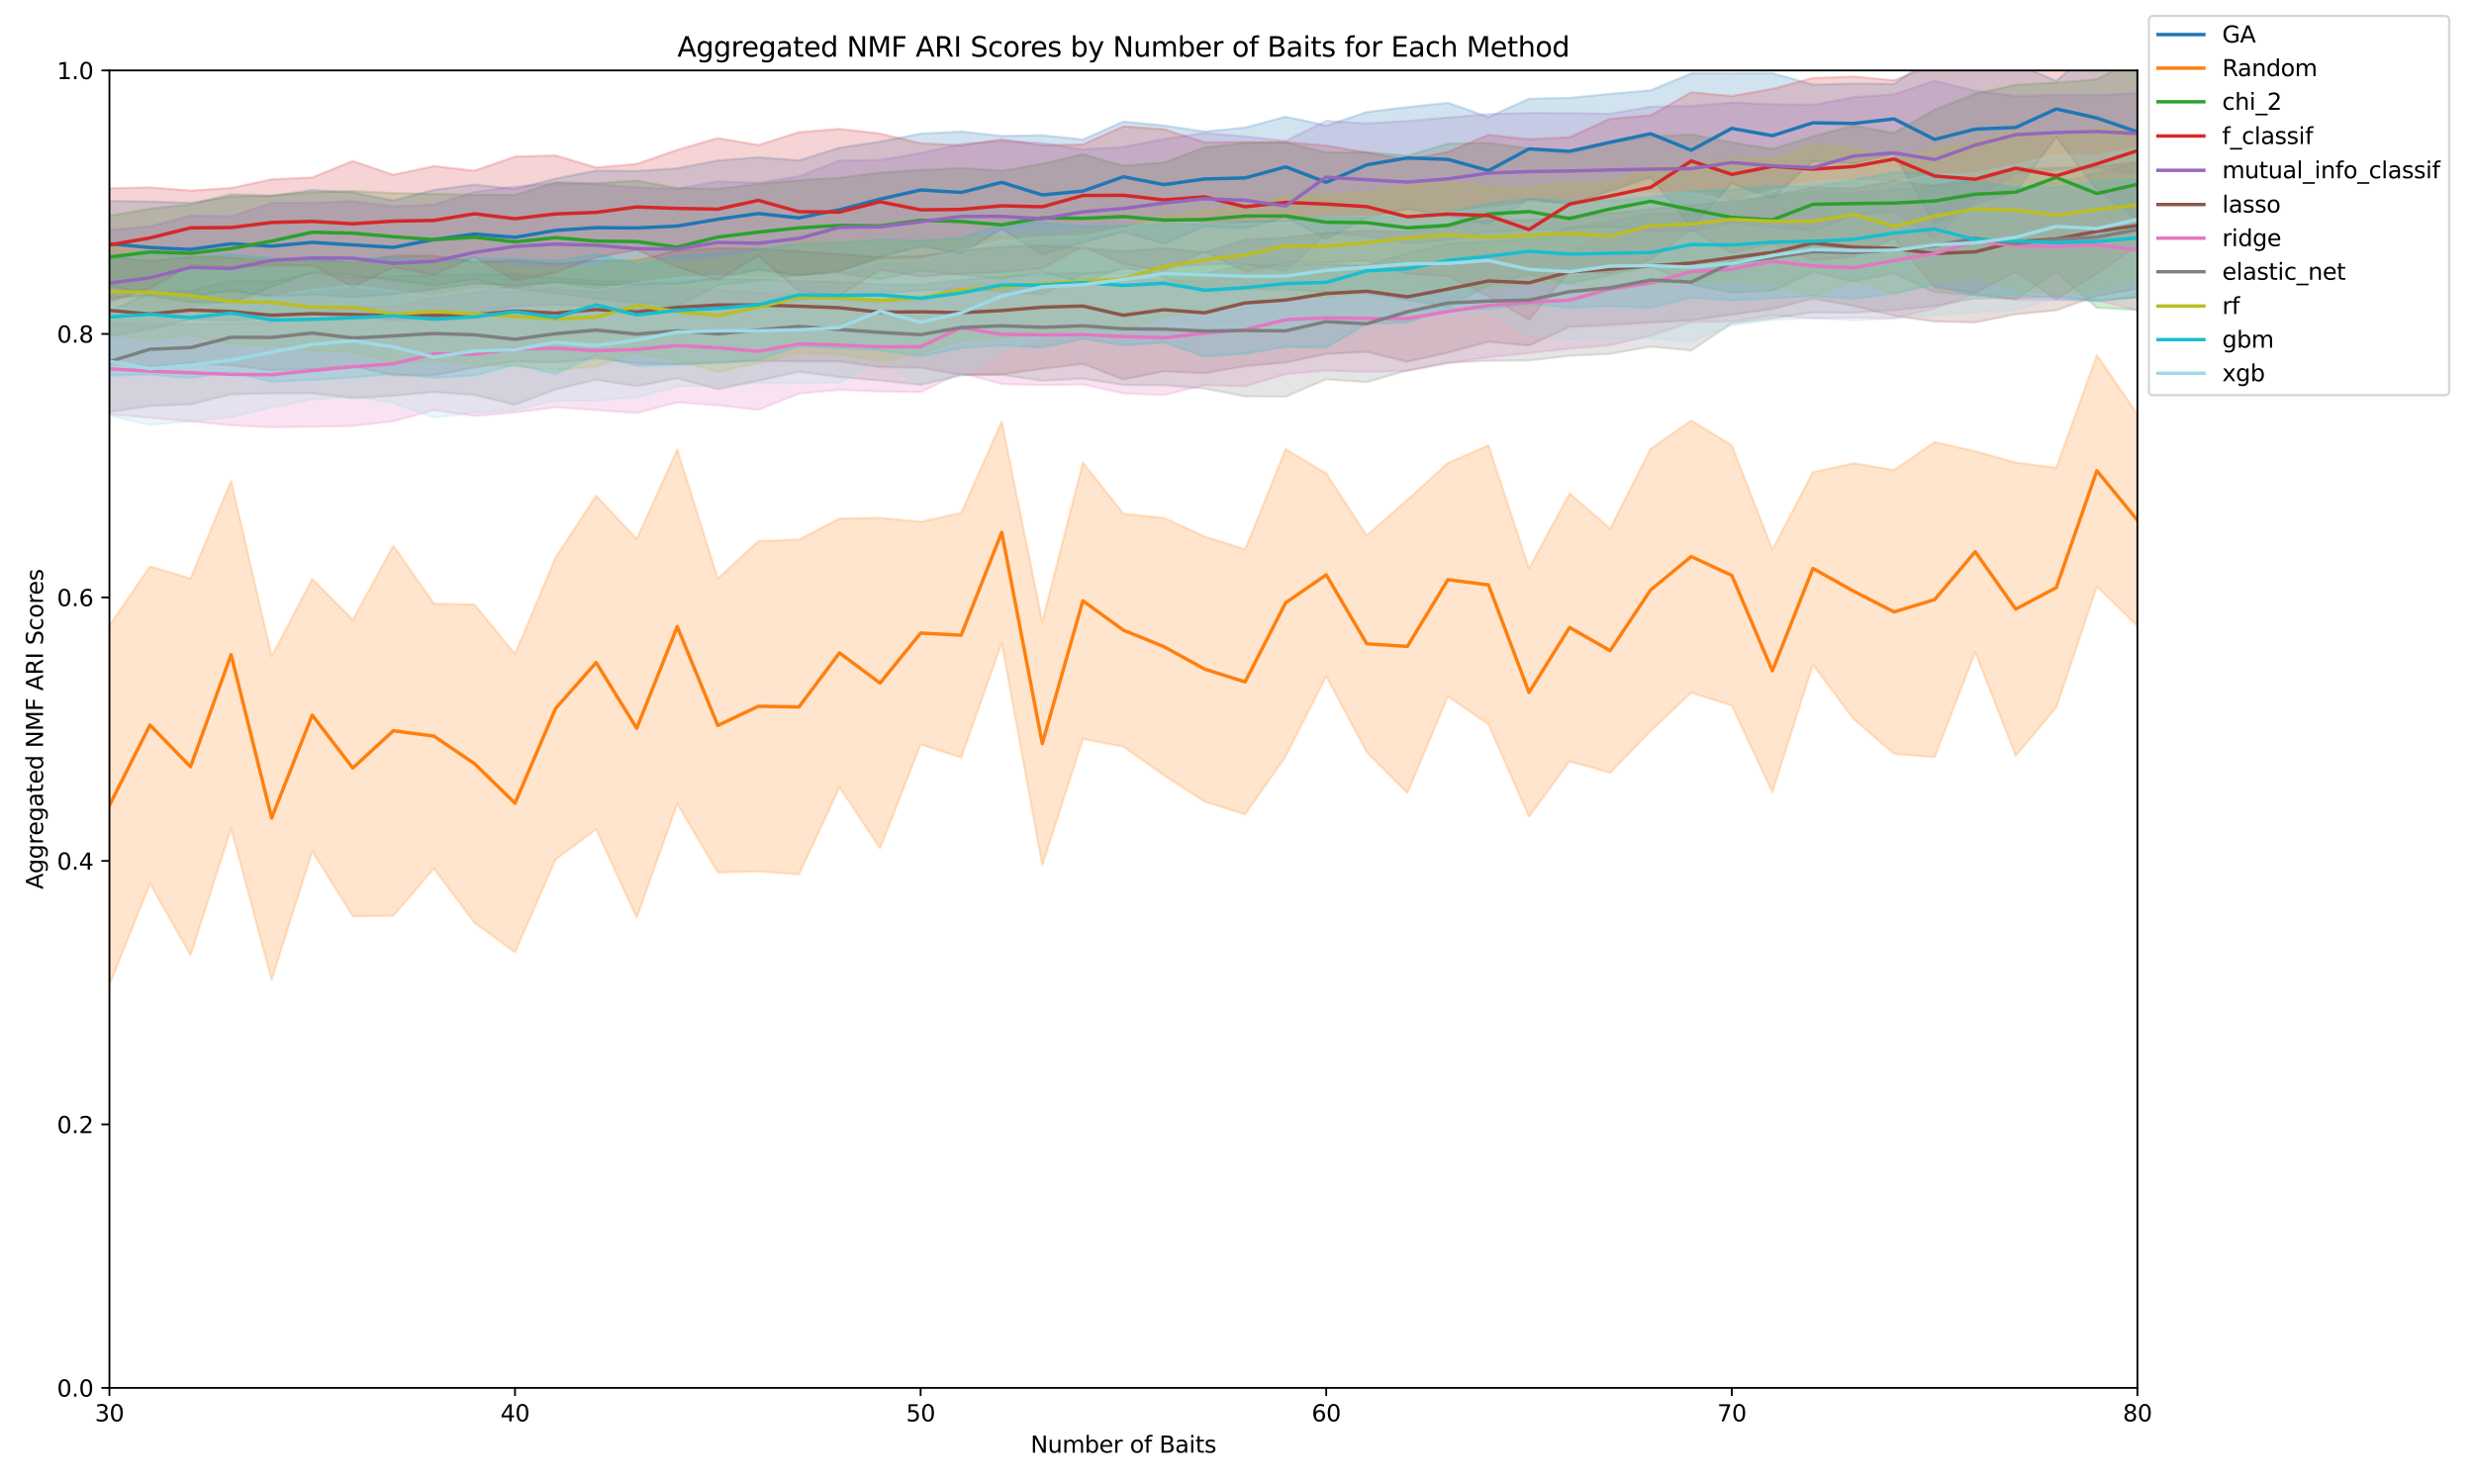 <?xml version="1.0" encoding="utf-8" standalone="no"?>
<!DOCTYPE svg PUBLIC "-//W3C//DTD SVG 1.1//EN"
  "http://www.w3.org/Graphics/SVG/1.1/DTD/svg11.dtd">
<svg xmlns:xlink="http://www.w3.org/1999/xlink" width="1080pt" height="648pt" viewBox="0 0 1080 648" xmlns="http://www.w3.org/2000/svg" version="1.1">
 <defs>
  <style type="text/css">*{stroke-linejoin: round; stroke-linecap: butt}</style>
 </defs>
 <g id="figure_1">
  <g id="patch_1">
   <path d="M 0 648 
L 1080 648 
L 1080 0 
L 0 0 
z
" style="fill: #ffffff"/>
  </g>
  <g id="axes_1">
   <g id="patch_2">
    <path d="M 47.765 606.04 
L 933.07 606.04 
L 933.07 30.748 
L 47.765 30.748 
z
" style="fill: #ffffff"/>
   </g>
   <g id="PolyCollection_1">
    <defs>
     <path id="m27cb383e87" d="M 47.765 -560.255 
L 47.765 -522.972 
L 65.471 -519.815 
L 83.177 -518.723 
L 100.883 -520.936 
L 118.589 -518.552 
L 136.296 -519.342 
L 154.002 -518.204 
L 171.708 -519.511 
L 189.414 -521.708 
L 207.12 -524.219 
L 224.826 -523.272 
L 242.532 -524.809 
L 260.238 -523.673 
L 277.944 -523.581 
L 295.65 -524.075 
L 313.356 -526.629 
L 331.063 -530.224 
L 348.769 -527.757 
L 366.475 -529.336 
L 384.181 -535.945 
L 401.887 -540.446 
L 419.593 -537.396 
L 437.299 -548.095 
L 455.005 -536.826 
L 472.711 -542.064 
L 490.418 -546.719 
L 508.124 -541.565 
L 525.83 -549.137 
L 543.536 -548.312 
L 561.242 -553.259 
L 578.948 -543.623 
L 596.654 -553.013 
L 614.36 -556.831 
L 632.066 -553.699 
L 649.772 -550.09 
L 667.479 -561.095 
L 685.185 -558.613 
L 702.891 -564.744 
L 720.597 -570.638 
L 738.303 -548.868 
L 756.009 -567.931 
L 773.715 -561.441 
L 791.421 -577.696 
L 809.127 -576.661 
L 826.833 -580.86 
L 844.539 -550.392 
L 862.246 -558.846 
L 879.952 -564.466 
L 897.658 -588.232 
L 915.364 -565.213 
L 933.07 -551.994 
L 933.07 -628.862 
L 933.07 -628.862 
L 915.364 -627.737 
L 897.658 -612.635 
L 879.952 -620.214 
L 862.246 -624.371 
L 844.539 -623.847 
L 826.833 -611.313 
L 809.127 -611.531 
L 791.421 -611.053 
L 773.715 -616.04 
L 756.009 -615.94 
L 738.303 -615.969 
L 720.597 -608.55 
L 702.891 -607.02 
L 685.185 -605.25 
L 667.479 -604.89 
L 649.772 -596.89 
L 632.066 -603.109 
L 614.36 -601.235 
L 596.654 -599.059 
L 578.948 -593.154 
L 561.242 -597.035 
L 543.536 -592.295 
L 525.83 -590.552 
L 508.124 -593.197 
L 490.418 -594.903 
L 472.711 -587.066 
L 455.005 -588.928 
L 437.299 -588.642 
L 419.593 -590.546 
L 401.887 -589.625 
L 384.181 -586.141 
L 366.475 -583.501 
L 348.769 -577.944 
L 331.063 -579.305 
L 313.356 -577.908 
L 295.65 -574.491 
L 277.944 -573.354 
L 260.238 -573.497 
L 242.532 -570.005 
L 224.826 -565.48 
L 207.12 -567.361 
L 189.414 -565.079 
L 171.708 -560.436 
L 154.002 -563.94 
L 136.296 -565.003 
L 118.589 -562.456 
L 100.883 -562.173 
L 83.177 -559.414 
L 65.471 -560.018 
L 47.765 -560.255 
z
" style="stroke: #1f77b4; stroke-opacity: 0.2"/>
    </defs>
    <g clip-path="url(#pe12ae8bd5d)">
     <use xlink:href="#m27cb383e87" x="0" y="648" style="fill: #1f77b4; fill-opacity: 0.2; stroke: #1f77b4; stroke-opacity: 0.2"/>
    </g>
   </g>
   <g id="PolyCollection_2">
    <defs>
     <path id="m3b785fe23f" d="M 47.765 -374.821 
L 47.765 -217.87 
L 65.471 -262.146 
L 83.177 -230.914 
L 100.883 -286.244 
L 118.589 -220.174 
L 136.296 -276.301 
L 154.002 -247.926 
L 171.708 -248.122 
L 189.414 -268.755 
L 207.12 -245.086 
L 224.826 -232.206 
L 242.532 -272.74 
L 260.238 -285.844 
L 277.944 -247.305 
L 295.65 -297.034 
L 313.356 -267.05 
L 331.063 -267.497 
L 348.769 -266.225 
L 366.475 -304.25 
L 384.181 -277.575 
L 401.887 -322.968 
L 419.593 -317.203 
L 437.299 -367.216 
L 455.005 -270.18 
L 472.711 -325.324 
L 490.418 -321.955 
L 508.124 -309.442 
L 525.83 -297.975 
L 543.536 -292.396 
L 561.242 -317.753 
L 578.948 -352.723 
L 596.654 -319.543 
L 614.36 -301.734 
L 632.066 -343.93 
L 649.772 -331.691 
L 667.479 -291.381 
L 685.185 -315.538 
L 702.891 -310.575 
L 720.597 -328.804 
L 738.303 -345.57 
L 756.009 -339.901 
L 773.715 -302.119 
L 791.421 -357.796 
L 809.127 -334.031 
L 826.833 -318.859 
L 844.539 -317.382 
L 862.246 -363.248 
L 879.952 -317.997 
L 897.658 -339.107 
L 915.364 -391.981 
L 933.07 -374.535 
L 933.07 -467.146 
L 933.07 -467.146 
L 915.364 -492.908 
L 897.658 -443.749 
L 879.952 -446.022 
L 862.246 -450.941 
L 844.539 -454.959 
L 826.833 -442.746 
L 809.127 -445.713 
L 791.421 -441.807 
L 773.715 -408.011 
L 756.009 -453.565 
L 738.303 -464.373 
L 720.597 -452.062 
L 702.891 -417.189 
L 685.185 -432.516 
L 667.479 -399.838 
L 649.772 -453.513 
L 632.066 -445.819 
L 614.36 -429.713 
L 596.654 -414.231 
L 578.948 -441.249 
L 561.242 -451.88 
L 543.536 -408.083 
L 525.83 -413.739 
L 508.124 -421.838 
L 490.418 -423.682 
L 472.711 -446.018 
L 455.005 -376.445 
L 437.299 -463.947 
L 419.593 -424.068 
L 401.887 -420.149 
L 384.181 -421.84 
L 366.475 -421.596 
L 348.769 -412.389 
L 331.063 -411.718 
L 313.356 -395.375 
L 295.65 -451.719 
L 277.944 -412.665 
L 260.238 -431.543 
L 242.532 -404.537 
L 224.826 -362.368 
L 207.12 -384.027 
L 189.414 -384.4 
L 171.708 -409.702 
L 154.002 -377.356 
L 136.296 -395.169 
L 118.589 -361.47 
L 100.883 -437.998 
L 83.177 -395.422 
L 65.471 -400.692 
L 47.765 -374.821 
z
" style="stroke: #ff7f0e; stroke-opacity: 0.2"/>
    </defs>
    <g clip-path="url(#pe12ae8bd5d)">
     <use xlink:href="#m3b785fe23f" x="0" y="648" style="fill: #ff7f0e; fill-opacity: 0.2; stroke: #ff7f0e; stroke-opacity: 0.2"/>
    </g>
   </g>
   <g id="PolyCollection_3">
    <defs>
     <path id="m4f8186407a" d="M 47.765 -553.825 
L 47.765 -517.768 
L 65.471 -519.018 
L 83.177 -516.012 
L 100.883 -515.704 
L 118.589 -522.862 
L 136.296 -529.138 
L 154.002 -527.741 
L 171.708 -525.645 
L 189.414 -523.353 
L 207.12 -525.955 
L 224.826 -521.921 
L 242.532 -519.992 
L 260.238 -517.519 
L 277.944 -515.904 
L 295.65 -514.372 
L 313.356 -523.393 
L 331.063 -525.568 
L 348.769 -527.698 
L 366.475 -528.788 
L 384.181 -526.059 
L 401.887 -529.857 
L 419.593 -527.963 
L 437.299 -526.239 
L 455.005 -529.268 
L 472.711 -524.647 
L 490.418 -531.274 
L 508.124 -526.707 
L 525.83 -520.682 
L 543.536 -521.797 
L 561.242 -521.559 
L 578.948 -520.521 
L 596.654 -519.959 
L 614.36 -517.072 
L 632.066 -513.999 
L 649.772 -523.414 
L 667.479 -528.162 
L 685.185 -524.266 
L 702.891 -527.729 
L 720.597 -531.932 
L 738.303 -523.712 
L 756.009 -520.297 
L 773.715 -521.076 
L 791.421 -529.146 
L 809.127 -525.076 
L 826.833 -528.722 
L 844.539 -520.437 
L 862.246 -519.261 
L 879.952 -517.215 
L 897.658 -529.134 
L 915.364 -513.637 
L 933.07 -512.637 
L 933.07 -622.406 
L 933.07 -622.406 
L 915.364 -613.351 
L 897.658 -611.894 
L 879.952 -610.935 
L 862.246 -607.101 
L 844.539 -600.1 
L 826.833 -589.939 
L 809.127 -593.125 
L 791.421 -588.394 
L 773.715 -582.915 
L 756.009 -585.819 
L 738.303 -589.277 
L 720.597 -588.293 
L 702.891 -585.749 
L 685.185 -580.874 
L 667.479 -583.082 
L 649.772 -585.657 
L 632.066 -585.208 
L 614.36 -579.956 
L 596.654 -581.584 
L 578.948 -581.399 
L 561.242 -585.809 
L 543.536 -585.528 
L 525.83 -583.576 
L 508.124 -577.083 
L 490.418 -575.597 
L 472.711 -580.643 
L 455.005 -576.495 
L 437.299 -573.388 
L 419.593 -574.609 
L 401.887 -573.75 
L 384.181 -572.646 
L 366.475 -570.342 
L 348.769 -569.306 
L 331.063 -567.702 
L 313.356 -565.583 
L 295.65 -565.845 
L 277.944 -569.11 
L 260.238 -567.945 
L 242.532 -568.419 
L 224.826 -562.867 
L 207.12 -562.928 
L 189.414 -563.336 
L 171.708 -563.641 
L 154.002 -564.596 
L 136.296 -564.043 
L 118.589 -562.581 
L 100.883 -563.218 
L 83.177 -558.725 
L 65.471 -556.877 
L 47.765 -553.825 
z
" style="stroke: #2ca02c; stroke-opacity: 0.2"/>
    </defs>
    <g clip-path="url(#pe12ae8bd5d)">
     <use xlink:href="#m4f8186407a" x="0" y="648" style="fill: #2ca02c; fill-opacity: 0.2; stroke: #2ca02c; stroke-opacity: 0.2"/>
    </g>
   </g>
   <g id="PolyCollection_4">
    <defs>
     <path id="m363fc3e6fa" d="M 47.765 -565.779 
L 47.765 -516.298 
L 65.471 -522.061 
L 83.177 -532.23 
L 100.883 -531.358 
L 118.589 -532.023 
L 136.296 -532.13 
L 154.002 -522.868 
L 171.708 -531.232 
L 189.414 -528.026 
L 207.12 -535.822 
L 224.826 -525.365 
L 242.532 -529.057 
L 260.238 -535.63 
L 277.944 -538.838 
L 295.65 -531.425 
L 313.356 -525.645 
L 331.063 -536.376 
L 348.769 -520.81 
L 366.475 -519.062 
L 384.181 -530.137 
L 401.887 -527.3 
L 419.593 -528.582 
L 437.299 -529.117 
L 455.005 -530.834 
L 472.711 -540.364 
L 490.418 -532.616 
L 508.124 -529.857 
L 525.83 -538.222 
L 543.536 -529.441 
L 561.242 -533.295 
L 578.948 -533.353 
L 596.654 -534.195 
L 614.36 -528.463 
L 632.066 -527.417 
L 649.772 -518.636 
L 667.479 -508.368 
L 685.185 -529.694 
L 702.891 -528.703 
L 720.597 -534.763 
L 738.303 -547.727 
L 756.009 -537.655 
L 773.715 -541.532 
L 791.421 -534.324 
L 809.127 -535.974 
L 826.833 -544.169 
L 844.539 -522.412 
L 862.246 -520.186 
L 879.952 -529.332 
L 897.658 -517.324 
L 915.364 -528.546 
L 933.07 -540.787 
L 933.07 -623.623 
L 933.07 -623.623 
L 915.364 -624.351 
L 897.658 -625.157 
L 879.952 -619.8 
L 862.246 -619.296 
L 844.539 -619.861 
L 826.833 -612.931 
L 809.127 -614.578 
L 791.421 -613.938 
L 773.715 -609.2 
L 756.009 -606.049 
L 738.303 -607.691 
L 720.597 -597.645 
L 702.891 -596.126 
L 685.185 -588.072 
L 667.479 -587.164 
L 649.772 -589.113 
L 632.066 -581.637 
L 614.36 -578.204 
L 596.654 -581.345 
L 578.948 -584.421 
L 561.242 -585.958 
L 543.536 -585.966 
L 525.83 -585.856 
L 508.124 -591.555 
L 490.418 -592.841 
L 472.711 -584.906 
L 455.005 -584.563 
L 437.299 -587.162 
L 419.593 -584.525 
L 401.887 -585.436 
L 384.181 -589.677 
L 366.475 -591.708 
L 348.769 -590.284 
L 331.063 -584.646 
L 313.356 -587.689 
L 295.65 -582.555 
L 277.944 -576.4 
L 260.238 -574.9 
L 242.532 -580.107 
L 224.826 -579.634 
L 207.12 -573.469 
L 189.414 -575.462 
L 171.708 -571.655 
L 154.002 -577.697 
L 136.296 -570.51 
L 118.589 -569.683 
L 100.883 -565.909 
L 83.177 -564.781 
L 65.471 -566.168 
L 47.765 -565.779 
z
" style="stroke: #d62728; stroke-opacity: 0.2"/>
    </defs>
    <g clip-path="url(#pe12ae8bd5d)">
     <use xlink:href="#m363fc3e6fa" x="0" y="648" style="fill: #d62728; fill-opacity: 0.2; stroke: #d62728; stroke-opacity: 0.2"/>
    </g>
   </g>
   <g id="PolyCollection_5">
    <defs>
     <path id="m268676e97a" d="M 47.765 -547.637 
L 47.765 -501.155 
L 65.471 -504.283 
L 83.177 -508.626 
L 100.883 -507.906 
L 118.589 -509.249 
L 136.296 -511.328 
L 154.002 -510.376 
L 171.708 -508.136 
L 189.414 -509.177 
L 207.12 -511.461 
L 224.826 -514.282 
L 242.532 -514.866 
L 260.238 -514.196 
L 277.944 -512.653 
L 295.65 -512.843 
L 313.356 -515.532 
L 331.063 -515.412 
L 348.769 -516.846 
L 366.475 -519.568 
L 384.181 -519.738 
L 401.887 -521.255 
L 419.593 -521.865 
L 437.299 -520.582 
L 455.005 -519.471 
L 472.711 -528.225 
L 490.418 -530.11 
L 508.124 -531.377 
L 525.83 -532.468 
L 543.536 -532.687 
L 561.242 -529.653 
L 578.948 -546.121 
L 596.654 -544.919 
L 614.36 -541.818 
L 632.066 -543.094 
L 649.772 -546.699 
L 667.479 -547.483 
L 685.185 -548.071 
L 702.891 -549.239 
L 720.597 -546.881 
L 738.303 -546.982 
L 756.009 -550.853 
L 773.715 -548.735 
L 791.421 -547.364 
L 809.127 -554.114 
L 826.833 -555.711 
L 844.539 -543.948 
L 862.246 -560.963 
L 879.952 -572.272 
L 897.658 -573.751 
L 915.364 -574.752 
L 933.07 -572.058 
L 933.07 -607.289 
L 933.07 -607.289 
L 915.364 -606.403 
L 897.658 -606.496 
L 879.952 -606.102 
L 862.246 -608.305 
L 844.539 -612.713 
L 826.833 -606.778 
L 809.127 -605.545 
L 791.421 -602.219 
L 773.715 -602.457 
L 756.009 -603.195 
L 738.303 -601.691 
L 720.597 -601.401 
L 702.891 -598.318 
L 685.185 -598.597 
L 667.479 -598.679 
L 649.772 -598.161 
L 632.066 -596.72 
L 614.36 -595.171 
L 596.654 -594.112 
L 578.948 -595.217 
L 561.242 -586.491 
L 543.536 -588.428 
L 525.83 -589.921 
L 508.124 -587.333 
L 490.418 -583.773 
L 472.711 -582.771 
L 455.005 -585.523 
L 437.299 -586.438 
L 419.593 -585.087 
L 401.887 -581.121 
L 384.181 -578.135 
L 366.475 -577.885 
L 348.769 -570.981 
L 331.063 -568.171 
L 313.356 -568.731 
L 295.65 -565.614 
L 277.944 -566.169 
L 260.238 -567.609 
L 242.532 -567.945 
L 224.826 -566.54 
L 207.12 -564.156 
L 189.414 -558.647 
L 171.708 -557.898 
L 154.002 -560.176 
L 136.296 -559.363 
L 118.589 -559.381 
L 100.883 -553.575 
L 83.177 -553.841 
L 65.471 -549.161 
L 47.765 -547.637 
z
" style="stroke: #9467bd; stroke-opacity: 0.2"/>
    </defs>
    <g clip-path="url(#pe12ae8bd5d)">
     <use xlink:href="#m268676e97a" x="0" y="648" style="fill: #9467bd; fill-opacity: 0.2; stroke: #9467bd; stroke-opacity: 0.2"/>
    </g>
   </g>
   <g id="PolyCollection_6">
    <defs>
     <path id="m5800ed4a8b" d="M 47.765 -535.838 
L 47.765 -489.107 
L 65.471 -487.887 
L 83.177 -489.363 
L 100.883 -488.478 
L 118.589 -486.376 
L 136.296 -486.851 
L 154.002 -488.183 
L 171.708 -484.107 
L 189.414 -484.167 
L 207.12 -487.507 
L 224.826 -490.206 
L 242.532 -489.688 
L 260.238 -491.547 
L 277.944 -489.333 
L 295.65 -489.034 
L 313.356 -489.877 
L 331.063 -490.389 
L 348.769 -490.27 
L 366.475 -490.165 
L 384.181 -487.704 
L 401.887 -487.442 
L 419.593 -484.301 
L 437.299 -484.534 
L 455.005 -486.945 
L 472.711 -489.145 
L 490.418 -482.288 
L 508.124 -485.885 
L 525.83 -485.041 
L 543.536 -488.147 
L 561.242 -489.718 
L 578.948 -493.412 
L 596.654 -494.387 
L 614.36 -490.027 
L 632.066 -494.014 
L 649.772 -498.763 
L 667.479 -497.143 
L 685.185 -505.237 
L 702.891 -506.097 
L 720.597 -507.189 
L 738.303 -508.112 
L 756.009 -510.621 
L 773.715 -513.111 
L 791.421 -517.645 
L 809.127 -514.484 
L 826.833 -510.148 
L 844.539 -507.595 
L 862.246 -507.244 
L 879.952 -510.78 
L 897.658 -512.523 
L 915.364 -518.826 
L 933.07 -521.887 
L 933.07 -577.126 
L 933.07 -577.126 
L 915.364 -575.148 
L 897.658 -574.81 
L 879.952 -574.098 
L 862.246 -568.826 
L 844.539 -566.988 
L 826.833 -568.915 
L 809.127 -565.66 
L 791.421 -566.043 
L 773.715 -562.504 
L 756.009 -560.396 
L 738.303 -558.15 
L 720.597 -556.633 
L 702.891 -554.83 
L 685.185 -553.36 
L 667.479 -551.876 
L 649.772 -551.865 
L 632.066 -549.524 
L 614.36 -546.726 
L 596.654 -547.28 
L 578.948 -546.242 
L 561.242 -544.264 
L 543.536 -543.287 
L 525.83 -537.771 
L 508.124 -539.625 
L 490.418 -538.365 
L 472.711 -539.593 
L 455.005 -540.771 
L 437.299 -540.259 
L 419.593 -538.634 
L 401.887 -536.255 
L 384.181 -535.682 
L 366.475 -537.057 
L 348.769 -538.305 
L 331.063 -539.293 
L 313.356 -539.696 
L 295.65 -538.569 
L 277.944 -534.206 
L 260.238 -534.145 
L 242.532 -532.838 
L 224.826 -534.193 
L 207.12 -533.593 
L 189.414 -536.322 
L 171.708 -536.357 
L 154.002 -533.117 
L 136.296 -535.182 
L 118.589 -534.327 
L 100.883 -535.481 
L 83.177 -535.896 
L 65.471 -533.929 
L 47.765 -535.838 
z
" style="stroke: #8c564b; stroke-opacity: 0.2"/>
    </defs>
    <g clip-path="url(#pe12ae8bd5d)">
     <use xlink:href="#m5800ed4a8b" x="0" y="648" style="fill: #8c564b; fill-opacity: 0.2; stroke: #8c564b; stroke-opacity: 0.2"/>
    </g>
   </g>
   <g id="PolyCollection_7">
    <defs>
     <path id="mc6fde075f6" d="M 47.765 -506.826 
L 47.765 -467.1 
L 65.471 -465.599 
L 83.177 -463.986 
L 100.883 -462.304 
L 118.589 -461.447 
L 136.296 -461.675 
L 154.002 -462.01 
L 171.708 -464.03 
L 189.414 -468.943 
L 207.12 -466.387 
L 224.826 -467.89 
L 242.532 -470.178 
L 260.238 -468.938 
L 277.944 -467.659 
L 295.65 -472.299 
L 313.356 -471.007 
L 331.063 -469.032 
L 348.769 -476.129 
L 366.475 -477.742 
L 384.181 -477.071 
L 401.887 -476.811 
L 419.593 -485.219 
L 437.299 -480.329 
L 455.005 -479.849 
L 472.711 -480.116 
L 490.418 -476.24 
L 508.124 -475.523 
L 525.83 -479.866 
L 543.536 -479.338 
L 561.242 -484.636 
L 578.948 -486.179 
L 596.654 -485.622 
L 614.36 -486.041 
L 632.066 -489.339 
L 649.772 -492.045 
L 667.479 -493.841 
L 685.185 -495.787 
L 702.891 -497.282 
L 720.597 -501.442 
L 738.303 -507.329 
L 756.009 -507.642 
L 773.715 -510.371 
L 791.421 -508.916 
L 809.127 -509.342 
L 826.833 -508.983 
L 844.539 -513.408 
L 862.246 -519.74 
L 879.952 -517.108 
L 897.658 -516.975 
L 915.364 -516.769 
L 933.07 -512.598 
L 933.07 -565.133 
L 933.07 -565.133 
L 915.364 -565.396 
L 897.658 -563.873 
L 879.952 -564.368 
L 862.246 -565.526 
L 844.539 -561.198 
L 826.833 -559.528 
L 809.127 -552.835 
L 791.421 -554.811 
L 773.715 -557.495 
L 756.009 -553.25 
L 738.303 -551.451 
L 720.597 -547.51 
L 702.891 -546.345 
L 685.185 -538.087 
L 667.479 -538.258 
L 649.772 -537.094 
L 632.066 -534.683 
L 614.36 -531.737 
L 596.654 -532.28 
L 578.948 -532.289 
L 561.242 -532.134 
L 543.536 -528.776 
L 525.83 -525.105 
L 508.124 -525.507 
L 490.418 -525.836 
L 472.711 -523.697 
L 455.005 -523.68 
L 437.299 -523.633 
L 419.593 -524.592 
L 401.887 -516.488 
L 384.181 -515.991 
L 366.475 -516.909 
L 348.769 -519.508 
L 331.063 -520.137 
L 313.356 -521.303 
L 295.65 -521.931 
L 277.944 -523.182 
L 260.238 -520.797 
L 242.532 -521.727 
L 224.826 -523.37 
L 207.12 -520.294 
L 189.414 -518.001 
L 171.708 -514.165 
L 154.002 -513.781 
L 136.296 -510.707 
L 118.589 -507.297 
L 100.883 -506.771 
L 83.177 -506.443 
L 65.471 -506.266 
L 47.765 -506.826 
z
" style="stroke: #e377c2; stroke-opacity: 0.2"/>
    </defs>
    <g clip-path="url(#pe12ae8bd5d)">
     <use xlink:href="#mc6fde075f6" x="0" y="648" style="fill: #e377c2; fill-opacity: 0.2; stroke: #e377c2; stroke-opacity: 0.2"/>
    </g>
   </g>
   <g id="PolyCollection_8">
    <defs>
     <path id="m3056ffa5ca" d="M 47.765 -512.057 
L 47.765 -468.171 
L 65.471 -470.727 
L 83.177 -471.494 
L 100.883 -475.822 
L 118.589 -476.261 
L 136.296 -476.258 
L 154.002 -474.159 
L 171.708 -475.203 
L 189.414 -476.832 
L 207.12 -475.57 
L 224.826 -471.256 
L 242.532 -477.967 
L 260.238 -482.172 
L 277.944 -479.387 
L 295.65 -482.784 
L 313.356 -478.04 
L 331.063 -481.765 
L 348.769 -485.717 
L 366.475 -483.372 
L 384.181 -481.837 
L 401.887 -479.973 
L 419.593 -484.176 
L 437.299 -484.335 
L 455.005 -481.785 
L 472.711 -482.674 
L 490.418 -479.915 
L 508.124 -479.768 
L 525.83 -478.367 
L 543.536 -474.928 
L 561.242 -474.81 
L 578.948 -482.365 
L 596.654 -481.149 
L 614.36 -486.228 
L 632.066 -489.645 
L 649.772 -490.46 
L 667.479 -490.57 
L 685.185 -492.649 
L 702.891 -493.478 
L 720.597 -496.64 
L 738.303 -494.941 
L 756.009 -506.845 
L 773.715 -509 
L 791.421 -511.616 
L 809.127 -511.445 
L 826.833 -512.49 
L 844.539 -514.382 
L 862.246 -517.662 
L 879.952 -517.849 
L 897.658 -518.603 
L 915.364 -516.593 
L 933.07 -518.161 
L 933.07 -577.234 
L 933.07 -577.234 
L 915.364 -572.266 
L 897.658 -568.182 
L 879.952 -565.386 
L 862.246 -570.264 
L 844.539 -566.963 
L 826.833 -565.114 
L 809.127 -563.99 
L 791.421 -564.586 
L 773.715 -561.945 
L 756.009 -559.814 
L 738.303 -554.718 
L 720.597 -554.814 
L 702.891 -551.233 
L 685.185 -548.623 
L 667.479 -543.388 
L 649.772 -542.584 
L 632.066 -541.713 
L 614.36 -537.494 
L 596.654 -532.09 
L 578.948 -532.761 
L 561.242 -532.27 
L 543.536 -532.455 
L 525.83 -528.485 
L 508.124 -528.844 
L 490.418 -528.984 
L 472.711 -528.759 
L 455.005 -528.377 
L 437.299 -527.153 
L 419.593 -525.834 
L 401.887 -523.76 
L 384.181 -523.885 
L 366.475 -524.866 
L 348.769 -525.23 
L 331.063 -526.105 
L 313.356 -526.352 
L 295.65 -524.303 
L 277.944 -524.85 
L 260.238 -525.573 
L 242.532 -526.597 
L 224.826 -528.417 
L 207.12 -528.063 
L 189.414 -527.906 
L 171.708 -527.429 
L 154.002 -526.661 
L 136.296 -528.905 
L 118.589 -525.066 
L 100.883 -525.608 
L 83.177 -520.975 
L 65.471 -520.279 
L 47.765 -512.057 
z
" style="stroke: #7f7f7f; stroke-opacity: 0.2"/>
    </defs>
    <g clip-path="url(#pe12ae8bd5d)">
     <use xlink:href="#m3056ffa5ca" x="0" y="648" style="fill: #7f7f7f; fill-opacity: 0.2; stroke: #7f7f7f; stroke-opacity: 0.2"/>
    </g>
   </g>
   <g id="PolyCollection_9">
    <defs>
     <path id="m8f8f4ba8b6" d="M 47.765 -539.463 
L 47.765 -502 
L 65.471 -499.752 
L 83.177 -501.593 
L 100.883 -497.773 
L 118.589 -497.349 
L 136.296 -494.98 
L 154.002 -494.264 
L 171.708 -489.753 
L 189.414 -490.75 
L 207.12 -488.941 
L 224.826 -488.116 
L 242.532 -486.472 
L 260.238 -487.828 
L 277.944 -493.937 
L 295.65 -490.337 
L 313.356 -485.662 
L 331.063 -489.462 
L 348.769 -493.964 
L 366.475 -493.252 
L 384.181 -490.377 
L 401.887 -493.581 
L 419.593 -499.284 
L 437.299 -500.654 
L 455.005 -503.02 
L 472.711 -503.836 
L 490.418 -503.29 
L 508.124 -509.715 
L 525.83 -512.686 
L 543.536 -515.504 
L 561.242 -519.079 
L 578.948 -518.087 
L 596.654 -520.026 
L 614.36 -521.457 
L 632.066 -522.773 
L 649.772 -522.241 
L 667.479 -524.228 
L 685.185 -524.095 
L 702.891 -521.432 
L 720.597 -523.883 
L 738.303 -524.683 
L 756.009 -525.823 
L 773.715 -524.393 
L 791.421 -518.555 
L 809.127 -525.519 
L 826.833 -519.935 
L 844.539 -524.336 
L 862.246 -527.613 
L 879.952 -521.538 
L 897.658 -519.736 
L 915.364 -520.997 
L 933.07 -525.957 
L 933.07 -591.03 
L 933.07 -591.03 
L 915.364 -591.951 
L 897.658 -588.192 
L 879.952 -590.809 
L 862.246 -585.93 
L 844.539 -582.827 
L 826.833 -578.299 
L 809.127 -583.246 
L 791.421 -584.264 
L 773.715 -578.396 
L 756.009 -578.547 
L 738.303 -575.665 
L 720.597 -574.859 
L 702.891 -568.315 
L 685.185 -568.222 
L 667.479 -566.305 
L 649.772 -566.532 
L 632.066 -568.051 
L 614.36 -566.785 
L 596.654 -564.006 
L 578.948 -562.863 
L 561.242 -562.157 
L 543.536 -557.875 
L 525.83 -556.292 
L 508.124 -553.596 
L 490.418 -549.086 
L 472.711 -546.497 
L 455.005 -545.273 
L 437.299 -544.491 
L 419.593 -543.824 
L 401.887 -542.17 
L 384.181 -543.186 
L 366.475 -542.447 
L 348.769 -542.219 
L 331.063 -538.279 
L 313.356 -534.678 
L 295.65 -533.526 
L 277.944 -535.222 
L 260.238 -531.087 
L 242.532 -531.042 
L 224.826 -531.455 
L 207.12 -532.798 
L 189.414 -533.24 
L 171.708 -531.954 
L 154.002 -533.313 
L 136.296 -532.677 
L 118.589 -534.643 
L 100.883 -534.95 
L 83.177 -536.223 
L 65.471 -540.912 
L 47.765 -539.463 
z
" style="stroke: #bcbd22; stroke-opacity: 0.2"/>
    </defs>
    <g clip-path="url(#pe12ae8bd5d)">
     <use xlink:href="#m8f8f4ba8b6" x="0" y="648" style="fill: #bcbd22; fill-opacity: 0.2; stroke: #bcbd22; stroke-opacity: 0.2"/>
    </g>
   </g>
   <g id="PolyCollection_10">
    <defs>
     <path id="ma2d1a09748" d="M 47.765 -535.205 
L 47.765 -483.93 
L 65.471 -484.525 
L 83.177 -482.909 
L 100.883 -485.68 
L 118.589 -481.271 
L 136.296 -482.148 
L 154.002 -483.164 
L 171.708 -484.834 
L 189.414 -483.049 
L 207.12 -484.051 
L 224.826 -488.74 
L 242.532 -484.737 
L 260.238 -492.821 
L 277.944 -488.24 
L 295.65 -488.773 
L 313.356 -489.419 
L 331.063 -490.705 
L 348.769 -496.882 
L 366.475 -495.951 
L 384.181 -495.052 
L 401.887 -492.482 
L 419.593 -496.023 
L 437.299 -497.25 
L 455.005 -496.298 
L 472.711 -500.05 
L 490.418 -497.256 
L 508.124 -498.389 
L 525.83 -492.386 
L 543.536 -493.557 
L 561.242 -496.58 
L 578.948 -496.181 
L 596.654 -506.714 
L 614.36 -507.147 
L 632.066 -513.325 
L 649.772 -512.99 
L 667.479 -515.312 
L 685.185 -513.702 
L 702.891 -514.409 
L 720.597 -513.637 
L 738.303 -517.988 
L 756.009 -516.909 
L 773.715 -517.729 
L 791.421 -518.767 
L 809.127 -517.557 
L 826.833 -519.786 
L 844.539 -523.635 
L 862.246 -518.843 
L 879.952 -519.251 
L 897.658 -517.697 
L 915.364 -516.62 
L 933.07 -518.176 
L 933.07 -570.033 
L 933.07 -570.033 
L 915.364 -568.556 
L 897.658 -566.275 
L 879.952 -566.455 
L 862.246 -567.853 
L 844.539 -572.404 
L 826.833 -572.716 
L 809.127 -569.477 
L 791.421 -566.491 
L 773.715 -566.755 
L 756.009 -565.15 
L 738.303 -564.461 
L 720.597 -561.8 
L 702.891 -560.462 
L 685.185 -560.324 
L 667.479 -561.297 
L 649.772 -559.139 
L 632.066 -555.275 
L 614.36 -554.146 
L 596.654 -552.78 
L 578.948 -553.209 
L 561.242 -551.791 
L 543.536 -551.203 
L 525.83 -550.16 
L 508.124 -550.244 
L 490.418 -549.452 
L 472.711 -549.193 
L 455.005 -550.747 
L 437.299 -549.857 
L 419.593 -544.162 
L 401.887 -542.968 
L 384.181 -543.372 
L 366.475 -541.957 
L 348.769 -541.579 
L 331.063 -539.072 
L 313.356 -537.22 
L 295.65 -536.197 
L 277.944 -532.741 
L 260.238 -536.961 
L 242.532 -534.023 
L 224.826 -535.054 
L 207.12 -535.205 
L 189.414 -534.168 
L 171.708 -535.323 
L 154.002 -535.243 
L 136.296 -534.967 
L 118.589 -535.268 
L 100.883 -536.939 
L 83.177 -535.67 
L 65.471 -537.033 
L 47.765 -535.205 
z
" style="stroke: #17becf; stroke-opacity: 0.2"/>
    </defs>
    <g clip-path="url(#pe12ae8bd5d)">
     <use xlink:href="#ma2d1a09748" x="0" y="648" style="fill: #17becf; fill-opacity: 0.2; stroke: #17becf; stroke-opacity: 0.2"/>
    </g>
   </g>
   <g id="PolyCollection_11">
    <defs>
     <path id="md7fa0ab21b" d="M 47.765 -514.095 
L 47.765 -466.355 
L 65.471 -462.463 
L 83.177 -464.024 
L 100.883 -465.822 
L 118.589 -470.091 
L 136.296 -473.651 
L 154.002 -475.025 
L 171.708 -472.015 
L 189.414 -465.634 
L 207.12 -467.768 
L 224.826 -468.927 
L 242.532 -473.127 
L 260.238 -473.051 
L 277.944 -474.558 
L 295.65 -479.296 
L 313.356 -479.722 
L 331.063 -480.627 
L 348.769 -480.871 
L 366.475 -480.968 
L 384.181 -490.106 
L 401.887 -480.186 
L 419.593 -483.976 
L 437.299 -494.584 
L 455.005 -501.045 
L 472.711 -502.363 
L 490.418 -503.599 
L 508.124 -505.02 
L 525.83 -505.472 
L 543.536 -504.437 
L 561.242 -504.389 
L 578.948 -506.573 
L 596.654 -509.127 
L 614.36 -511.241 
L 632.066 -510.838 
L 649.772 -511.623 
L 667.479 -501.563 
L 685.185 -499.974 
L 702.891 -500.114 
L 720.597 -500.418 
L 738.303 -498.956 
L 756.009 -505.986 
L 773.715 -508.23 
L 791.421 -509.199 
L 809.127 -508.022 
L 826.833 -508.959 
L 844.539 -510.356 
L 862.246 -511.627 
L 879.952 -512.635 
L 897.658 -517.906 
L 915.364 -516.276 
L 933.07 -520.983 
L 933.07 -583.434 
L 933.07 -583.434 
L 915.364 -580.067 
L 897.658 -580.348 
L 879.952 -576.083 
L 862.246 -572.285 
L 844.539 -571.801 
L 826.833 -568.44 
L 809.127 -569.227 
L 791.421 -568.931 
L 773.715 -564.727 
L 756.009 -560.013 
L 738.303 -563.801 
L 720.597 -563.534 
L 702.891 -563.513 
L 685.185 -558.691 
L 667.479 -559.217 
L 649.772 -556.895 
L 632.066 -555.214 
L 614.36 -554.295 
L 596.654 -553.535 
L 578.948 -553.322 
L 561.242 -550.542 
L 543.536 -550.216 
L 525.83 -550.537 
L 508.124 -552.008 
L 490.418 -548.339 
L 472.711 -544.961 
L 455.005 -544.422 
L 437.299 -542.847 
L 419.593 -538.786 
L 401.887 -534.421 
L 384.181 -534.182 
L 366.475 -528.945 
L 348.769 -527.088 
L 331.063 -526.519 
L 313.356 -527.399 
L 295.65 -526.708 
L 277.944 -524.533 
L 260.238 -521.175 
L 242.532 -523.896 
L 224.826 -521.668 
L 207.12 -521.724 
L 189.414 -518.494 
L 171.708 -521.031 
L 154.002 -523.28 
L 136.296 -521.6 
L 118.589 -518.324 
L 100.883 -515.75 
L 83.177 -513.154 
L 65.471 -511.538 
L 47.765 -514.095 
z
" style="stroke: #9edae5; stroke-opacity: 0.2"/>
    </defs>
    <g clip-path="url(#pe12ae8bd5d)">
     <use xlink:href="#md7fa0ab21b" x="0" y="648" style="fill: #9edae5; fill-opacity: 0.2; stroke: #9edae5; stroke-opacity: 0.2"/>
    </g>
   </g>
   <g id="matplotlib.axis_1">
    <g id="xtick_1">
     <g id="line2d_1">
      <defs>
       <path id="mf2148314f0" d="M 0 0 
L 0 3.5 
" style="stroke: #000000; stroke-width: 0.8"/>
      </defs>
      <g>
       <use xlink:href="#mf2148314f0" x="47.765" y="606.04" style="stroke: #000000; stroke-width: 0.8"/>
      </g>
     </g>
     <g id="text_1">
      <!-- 30 -->
      <g transform="translate(41.403 620.638) scale(0.1 -0.1)">
       <defs>
        <path id="DejaVuSans-33" d="M 2597 2516 
Q 3050 2419 3304 2112 
Q 3559 1806 3559 1356 
Q 3559 666 3084 287 
Q 2609 -91 1734 -91 
Q 1441 -91 1130 -33 
Q 819 25 488 141 
L 488 750 
Q 750 597 1062 519 
Q 1375 441 1716 441 
Q 2309 441 2620 675 
Q 2931 909 2931 1356 
Q 2931 1769 2642 2001 
Q 2353 2234 1838 2234 
L 1294 2234 
L 1294 2753 
L 1863 2753 
Q 2328 2753 2575 2939 
Q 2822 3125 2822 3475 
Q 2822 3834 2567 4026 
Q 2313 4219 1838 4219 
Q 1578 4219 1281 4162 
Q 984 4106 628 3988 
L 628 4550 
Q 988 4650 1302 4700 
Q 1616 4750 1894 4750 
Q 2613 4750 3031 4423 
Q 3450 4097 3450 3541 
Q 3450 3153 3228 2886 
Q 3006 2619 2597 2516 
z
" transform="scale(0.016)"/>
        <path id="DejaVuSans-30" d="M 2034 4250 
Q 1547 4250 1301 3770 
Q 1056 3291 1056 2328 
Q 1056 1369 1301 889 
Q 1547 409 2034 409 
Q 2525 409 2770 889 
Q 3016 1369 3016 2328 
Q 3016 3291 2770 3770 
Q 2525 4250 2034 4250 
z
M 2034 4750 
Q 2819 4750 3233 4129 
Q 3647 3509 3647 2328 
Q 3647 1150 3233 529 
Q 2819 -91 2034 -91 
Q 1250 -91 836 529 
Q 422 1150 422 2328 
Q 422 3509 836 4129 
Q 1250 4750 2034 4750 
z
" transform="scale(0.016)"/>
       </defs>
       <use xlink:href="#DejaVuSans-33"/>
       <use xlink:href="#DejaVuSans-30" x="63.623"/>
      </g>
     </g>
    </g>
    <g id="xtick_2">
     <g id="line2d_2">
      <g>
       <use xlink:href="#mf2148314f0" x="224.826" y="606.04" style="stroke: #000000; stroke-width: 0.8"/>
      </g>
     </g>
     <g id="text_2">
      <!-- 40 -->
      <g transform="translate(218.464 620.638) scale(0.1 -0.1)">
       <defs>
        <path id="DejaVuSans-34" d="M 2419 4116 
L 825 1625 
L 2419 1625 
L 2419 4116 
z
M 2253 4666 
L 3047 4666 
L 3047 1625 
L 3713 1625 
L 3713 1100 
L 3047 1100 
L 3047 0 
L 2419 0 
L 2419 1100 
L 313 1100 
L 313 1709 
L 2253 4666 
z
" transform="scale(0.016)"/>
       </defs>
       <use xlink:href="#DejaVuSans-34"/>
       <use xlink:href="#DejaVuSans-30" x="63.623"/>
      </g>
     </g>
    </g>
    <g id="xtick_3">
     <g id="line2d_3">
      <g>
       <use xlink:href="#mf2148314f0" x="401.887" y="606.04" style="stroke: #000000; stroke-width: 0.8"/>
      </g>
     </g>
     <g id="text_3">
      <!-- 50 -->
      <g transform="translate(395.524 620.638) scale(0.1 -0.1)">
       <defs>
        <path id="DejaVuSans-35" d="M 691 4666 
L 3169 4666 
L 3169 4134 
L 1269 4134 
L 1269 2991 
Q 1406 3038 1543 3061 
Q 1681 3084 1819 3084 
Q 2600 3084 3056 2656 
Q 3513 2228 3513 1497 
Q 3513 744 3044 326 
Q 2575 -91 1722 -91 
Q 1428 -91 1123 -41 
Q 819 9 494 109 
L 494 744 
Q 775 591 1075 516 
Q 1375 441 1709 441 
Q 2250 441 2565 725 
Q 2881 1009 2881 1497 
Q 2881 1984 2565 2268 
Q 2250 2553 1709 2553 
Q 1456 2553 1204 2497 
Q 953 2441 691 2322 
L 691 4666 
z
" transform="scale(0.016)"/>
       </defs>
       <use xlink:href="#DejaVuSans-35"/>
       <use xlink:href="#DejaVuSans-30" x="63.623"/>
      </g>
     </g>
    </g>
    <g id="xtick_4">
     <g id="line2d_4">
      <g>
       <use xlink:href="#mf2148314f0" x="578.948" y="606.04" style="stroke: #000000; stroke-width: 0.8"/>
      </g>
     </g>
     <g id="text_4">
      <!-- 60 -->
      <g transform="translate(572.586 620.638) scale(0.1 -0.1)">
       <defs>
        <path id="DejaVuSans-36" d="M 2113 2584 
Q 1688 2584 1439 2293 
Q 1191 2003 1191 1497 
Q 1191 994 1439 701 
Q 1688 409 2113 409 
Q 2538 409 2786 701 
Q 3034 994 3034 1497 
Q 3034 2003 2786 2293 
Q 2538 2584 2113 2584 
z
M 3366 4563 
L 3366 3988 
Q 3128 4100 2886 4159 
Q 2644 4219 2406 4219 
Q 1781 4219 1451 3797 
Q 1122 3375 1075 2522 
Q 1259 2794 1537 2939 
Q 1816 3084 2150 3084 
Q 2853 3084 3261 2657 
Q 3669 2231 3669 1497 
Q 3669 778 3244 343 
Q 2819 -91 2113 -91 
Q 1303 -91 875 529 
Q 447 1150 447 2328 
Q 447 3434 972 4092 
Q 1497 4750 2381 4750 
Q 2619 4750 2861 4703 
Q 3103 4656 3366 4563 
z
" transform="scale(0.016)"/>
       </defs>
       <use xlink:href="#DejaVuSans-36"/>
       <use xlink:href="#DejaVuSans-30" x="63.623"/>
      </g>
     </g>
    </g>
    <g id="xtick_5">
     <g id="line2d_5">
      <g>
       <use xlink:href="#mf2148314f0" x="756.009" y="606.04" style="stroke: #000000; stroke-width: 0.8"/>
      </g>
     </g>
     <g id="text_5">
      <!-- 70 -->
      <g transform="translate(749.646 620.638) scale(0.1 -0.1)">
       <defs>
        <path id="DejaVuSans-37" d="M 525 4666 
L 3525 4666 
L 3525 4397 
L 1831 0 
L 1172 0 
L 2766 4134 
L 525 4134 
L 525 4666 
z
" transform="scale(0.016)"/>
       </defs>
       <use xlink:href="#DejaVuSans-37"/>
       <use xlink:href="#DejaVuSans-30" x="63.623"/>
      </g>
     </g>
    </g>
    <g id="xtick_6">
     <g id="line2d_6">
      <g>
       <use xlink:href="#mf2148314f0" x="933.07" y="606.04" style="stroke: #000000; stroke-width: 0.8"/>
      </g>
     </g>
     <g id="text_6">
      <!-- 80 -->
      <g transform="translate(926.707 620.638) scale(0.1 -0.1)">
       <defs>
        <path id="DejaVuSans-38" d="M 2034 2216 
Q 1584 2216 1326 1975 
Q 1069 1734 1069 1313 
Q 1069 891 1326 650 
Q 1584 409 2034 409 
Q 2484 409 2743 651 
Q 3003 894 3003 1313 
Q 3003 1734 2745 1975 
Q 2488 2216 2034 2216 
z
M 1403 2484 
Q 997 2584 770 2862 
Q 544 3141 544 3541 
Q 544 4100 942 4425 
Q 1341 4750 2034 4750 
Q 2731 4750 3128 4425 
Q 3525 4100 3525 3541 
Q 3525 3141 3298 2862 
Q 3072 2584 2669 2484 
Q 3125 2378 3379 2068 
Q 3634 1759 3634 1313 
Q 3634 634 3220 271 
Q 2806 -91 2034 -91 
Q 1263 -91 848 271 
Q 434 634 434 1313 
Q 434 1759 690 2068 
Q 947 2378 1403 2484 
z
M 1172 3481 
Q 1172 3119 1398 2916 
Q 1625 2713 2034 2713 
Q 2441 2713 2670 2916 
Q 2900 3119 2900 3481 
Q 2900 3844 2670 4047 
Q 2441 4250 2034 4250 
Q 1625 4250 1398 4047 
Q 1172 3844 1172 3481 
z
" transform="scale(0.016)"/>
       </defs>
       <use xlink:href="#DejaVuSans-38"/>
       <use xlink:href="#DejaVuSans-30" x="63.623"/>
      </g>
     </g>
    </g>
    <g id="text_7">
     <!-- Number of Baits -->
     <g transform="translate(449.885 634.317) scale(0.1 -0.1)">
      <defs>
       <path id="DejaVuSans-4e" d="M 628 4666 
L 1478 4666 
L 3547 763 
L 3547 4666 
L 4159 4666 
L 4159 0 
L 3309 0 
L 1241 3903 
L 1241 0 
L 628 0 
L 628 4666 
z
" transform="scale(0.016)"/>
       <path id="DejaVuSans-75" d="M 544 1381 
L 544 3500 
L 1119 3500 
L 1119 1403 
Q 1119 906 1312 657 
Q 1506 409 1894 409 
Q 2359 409 2629 706 
Q 2900 1003 2900 1516 
L 2900 3500 
L 3475 3500 
L 3475 0 
L 2900 0 
L 2900 538 
Q 2691 219 2414 64 
Q 2138 -91 1772 -91 
Q 1169 -91 856 284 
Q 544 659 544 1381 
z
M 1991 3584 
L 1991 3584 
z
" transform="scale(0.016)"/>
       <path id="DejaVuSans-6d" d="M 3328 2828 
Q 3544 3216 3844 3400 
Q 4144 3584 4550 3584 
Q 5097 3584 5394 3201 
Q 5691 2819 5691 2113 
L 5691 0 
L 5113 0 
L 5113 2094 
Q 5113 2597 4934 2840 
Q 4756 3084 4391 3084 
Q 3944 3084 3684 2787 
Q 3425 2491 3425 1978 
L 3425 0 
L 2847 0 
L 2847 2094 
Q 2847 2600 2669 2842 
Q 2491 3084 2119 3084 
Q 1678 3084 1418 2786 
Q 1159 2488 1159 1978 
L 1159 0 
L 581 0 
L 581 3500 
L 1159 3500 
L 1159 2956 
Q 1356 3278 1631 3431 
Q 1906 3584 2284 3584 
Q 2666 3584 2933 3390 
Q 3200 3197 3328 2828 
z
" transform="scale(0.016)"/>
       <path id="DejaVuSans-62" d="M 3116 1747 
Q 3116 2381 2855 2742 
Q 2594 3103 2138 3103 
Q 1681 3103 1420 2742 
Q 1159 2381 1159 1747 
Q 1159 1113 1420 752 
Q 1681 391 2138 391 
Q 2594 391 2855 752 
Q 3116 1113 3116 1747 
z
M 1159 2969 
Q 1341 3281 1617 3432 
Q 1894 3584 2278 3584 
Q 2916 3584 3314 3078 
Q 3713 2572 3713 1747 
Q 3713 922 3314 415 
Q 2916 -91 2278 -91 
Q 1894 -91 1617 61 
Q 1341 213 1159 525 
L 1159 0 
L 581 0 
L 581 4863 
L 1159 4863 
L 1159 2969 
z
" transform="scale(0.016)"/>
       <path id="DejaVuSans-65" d="M 3597 1894 
L 3597 1613 
L 953 1613 
Q 991 1019 1311 708 
Q 1631 397 2203 397 
Q 2534 397 2845 478 
Q 3156 559 3463 722 
L 3463 178 
Q 3153 47 2828 -22 
Q 2503 -91 2169 -91 
Q 1331 -91 842 396 
Q 353 884 353 1716 
Q 353 2575 817 3079 
Q 1281 3584 2069 3584 
Q 2775 3584 3186 3129 
Q 3597 2675 3597 1894 
z
M 3022 2063 
Q 3016 2534 2758 2815 
Q 2500 3097 2075 3097 
Q 1594 3097 1305 2825 
Q 1016 2553 972 2059 
L 3022 2063 
z
" transform="scale(0.016)"/>
       <path id="DejaVuSans-72" d="M 2631 2963 
Q 2534 3019 2420 3045 
Q 2306 3072 2169 3072 
Q 1681 3072 1420 2755 
Q 1159 2438 1159 1844 
L 1159 0 
L 581 0 
L 581 3500 
L 1159 3500 
L 1159 2956 
Q 1341 3275 1631 3429 
Q 1922 3584 2338 3584 
Q 2397 3584 2469 3576 
Q 2541 3569 2628 3553 
L 2631 2963 
z
" transform="scale(0.016)"/>
       <path id="DejaVuSans-20" transform="scale(0.016)"/>
       <path id="DejaVuSans-6f" d="M 1959 3097 
Q 1497 3097 1228 2736 
Q 959 2375 959 1747 
Q 959 1119 1226 758 
Q 1494 397 1959 397 
Q 2419 397 2687 759 
Q 2956 1122 2956 1747 
Q 2956 2369 2687 2733 
Q 2419 3097 1959 3097 
z
M 1959 3584 
Q 2709 3584 3137 3096 
Q 3566 2609 3566 1747 
Q 3566 888 3137 398 
Q 2709 -91 1959 -91 
Q 1206 -91 779 398 
Q 353 888 353 1747 
Q 353 2609 779 3096 
Q 1206 3584 1959 3584 
z
" transform="scale(0.016)"/>
       <path id="DejaVuSans-66" d="M 2375 4863 
L 2375 4384 
L 1825 4384 
Q 1516 4384 1395 4259 
Q 1275 4134 1275 3809 
L 1275 3500 
L 2222 3500 
L 2222 3053 
L 1275 3053 
L 1275 0 
L 697 0 
L 697 3053 
L 147 3053 
L 147 3500 
L 697 3500 
L 697 3744 
Q 697 4328 969 4595 
Q 1241 4863 1831 4863 
L 2375 4863 
z
" transform="scale(0.016)"/>
       <path id="DejaVuSans-42" d="M 1259 2228 
L 1259 519 
L 2272 519 
Q 2781 519 3026 730 
Q 3272 941 3272 1375 
Q 3272 1813 3026 2020 
Q 2781 2228 2272 2228 
L 1259 2228 
z
M 1259 4147 
L 1259 2741 
L 2194 2741 
Q 2656 2741 2882 2914 
Q 3109 3088 3109 3444 
Q 3109 3797 2882 3972 
Q 2656 4147 2194 4147 
L 1259 4147 
z
M 628 4666 
L 2241 4666 
Q 2963 4666 3353 4366 
Q 3744 4066 3744 3513 
Q 3744 3084 3544 2831 
Q 3344 2578 2956 2516 
Q 3422 2416 3680 2098 
Q 3938 1781 3938 1306 
Q 3938 681 3513 340 
Q 3088 0 2303 0 
L 628 0 
L 628 4666 
z
" transform="scale(0.016)"/>
       <path id="DejaVuSans-61" d="M 2194 1759 
Q 1497 1759 1228 1600 
Q 959 1441 959 1056 
Q 959 750 1161 570 
Q 1363 391 1709 391 
Q 2188 391 2477 730 
Q 2766 1069 2766 1631 
L 2766 1759 
L 2194 1759 
z
M 3341 1997 
L 3341 0 
L 2766 0 
L 2766 531 
Q 2569 213 2275 61 
Q 1981 -91 1556 -91 
Q 1019 -91 701 211 
Q 384 513 384 1019 
Q 384 1609 779 1909 
Q 1175 2209 1959 2209 
L 2766 2209 
L 2766 2266 
Q 2766 2663 2505 2880 
Q 2244 3097 1772 3097 
Q 1472 3097 1187 3025 
Q 903 2953 641 2809 
L 641 3341 
Q 956 3463 1253 3523 
Q 1550 3584 1831 3584 
Q 2591 3584 2966 3190 
Q 3341 2797 3341 1997 
z
" transform="scale(0.016)"/>
       <path id="DejaVuSans-69" d="M 603 3500 
L 1178 3500 
L 1178 0 
L 603 0 
L 603 3500 
z
M 603 4863 
L 1178 4863 
L 1178 4134 
L 603 4134 
L 603 4863 
z
" transform="scale(0.016)"/>
       <path id="DejaVuSans-74" d="M 1172 4494 
L 1172 3500 
L 2356 3500 
L 2356 3053 
L 1172 3053 
L 1172 1153 
Q 1172 725 1289 603 
Q 1406 481 1766 481 
L 2356 481 
L 2356 0 
L 1766 0 
Q 1100 0 847 248 
Q 594 497 594 1153 
L 594 3053 
L 172 3053 
L 172 3500 
L 594 3500 
L 594 4494 
L 1172 4494 
z
" transform="scale(0.016)"/>
       <path id="DejaVuSans-73" d="M 2834 3397 
L 2834 2853 
Q 2591 2978 2328 3040 
Q 2066 3103 1784 3103 
Q 1356 3103 1142 2972 
Q 928 2841 928 2578 
Q 928 2378 1081 2264 
Q 1234 2150 1697 2047 
L 1894 2003 
Q 2506 1872 2764 1633 
Q 3022 1394 3022 966 
Q 3022 478 2636 193 
Q 2250 -91 1575 -91 
Q 1294 -91 989 -36 
Q 684 19 347 128 
L 347 722 
Q 666 556 975 473 
Q 1284 391 1588 391 
Q 1994 391 2212 530 
Q 2431 669 2431 922 
Q 2431 1156 2273 1281 
Q 2116 1406 1581 1522 
L 1381 1569 
Q 847 1681 609 1914 
Q 372 2147 372 2553 
Q 372 3047 722 3315 
Q 1072 3584 1716 3584 
Q 2034 3584 2315 3537 
Q 2597 3491 2834 3397 
z
" transform="scale(0.016)"/>
      </defs>
      <use xlink:href="#DejaVuSans-4e"/>
      <use xlink:href="#DejaVuSans-75" x="74.805"/>
      <use xlink:href="#DejaVuSans-6d" x="138.184"/>
      <use xlink:href="#DejaVuSans-62" x="235.596"/>
      <use xlink:href="#DejaVuSans-65" x="299.072"/>
      <use xlink:href="#DejaVuSans-72" x="360.596"/>
      <use xlink:href="#DejaVuSans-20" x="401.709"/>
      <use xlink:href="#DejaVuSans-6f" x="433.496"/>
      <use xlink:href="#DejaVuSans-66" x="494.678"/>
      <use xlink:href="#DejaVuSans-20" x="529.883"/>
      <use xlink:href="#DejaVuSans-42" x="561.67"/>
      <use xlink:href="#DejaVuSans-61" x="630.273"/>
      <use xlink:href="#DejaVuSans-69" x="691.553"/>
      <use xlink:href="#DejaVuSans-74" x="719.336"/>
      <use xlink:href="#DejaVuSans-73" x="758.545"/>
     </g>
    </g>
   </g>
   <g id="matplotlib.axis_2">
    <g id="ytick_1">
     <g id="line2d_7">
      <defs>
       <path id="m09defd4fc3" d="M 0 0 
L -3.5 0 
" style="stroke: #000000; stroke-width: 0.8"/>
      </defs>
      <g>
       <use xlink:href="#m09defd4fc3" x="47.765" y="606.04" style="stroke: #000000; stroke-width: 0.8"/>
      </g>
     </g>
     <g id="text_8">
      <!-- 0.0 -->
      <g transform="translate(24.862 609.839) scale(0.1 -0.1)">
       <defs>
        <path id="DejaVuSans-2e" d="M 684 794 
L 1344 794 
L 1344 0 
L 684 0 
L 684 794 
z
" transform="scale(0.016)"/>
       </defs>
       <use xlink:href="#DejaVuSans-30"/>
       <use xlink:href="#DejaVuSans-2e" x="63.623"/>
       <use xlink:href="#DejaVuSans-30" x="95.41"/>
      </g>
     </g>
    </g>
    <g id="ytick_2">
     <g id="line2d_8">
      <g>
       <use xlink:href="#m09defd4fc3" x="47.765" y="490.982" style="stroke: #000000; stroke-width: 0.8"/>
      </g>
     </g>
     <g id="text_9">
      <!-- 0.2 -->
      <g transform="translate(24.862 494.781) scale(0.1 -0.1)">
       <defs>
        <path id="DejaVuSans-32" d="M 1228 531 
L 3431 531 
L 3431 0 
L 469 0 
L 469 531 
Q 828 903 1448 1529 
Q 2069 2156 2228 2338 
Q 2531 2678 2651 2914 
Q 2772 3150 2772 3378 
Q 2772 3750 2511 3984 
Q 2250 4219 1831 4219 
Q 1534 4219 1204 4116 
Q 875 4013 500 3803 
L 500 4441 
Q 881 4594 1212 4672 
Q 1544 4750 1819 4750 
Q 2544 4750 2975 4387 
Q 3406 4025 3406 3419 
Q 3406 3131 3298 2873 
Q 3191 2616 2906 2266 
Q 2828 2175 2409 1742 
Q 1991 1309 1228 531 
z
" transform="scale(0.016)"/>
       </defs>
       <use xlink:href="#DejaVuSans-30"/>
       <use xlink:href="#DejaVuSans-2e" x="63.623"/>
       <use xlink:href="#DejaVuSans-32" x="95.41"/>
      </g>
     </g>
    </g>
    <g id="ytick_3">
     <g id="line2d_9">
      <g>
       <use xlink:href="#m09defd4fc3" x="47.765" y="375.923" style="stroke: #000000; stroke-width: 0.8"/>
      </g>
     </g>
     <g id="text_10">
      <!-- 0.4 -->
      <g transform="translate(24.862 379.722) scale(0.1 -0.1)">
       <use xlink:href="#DejaVuSans-30"/>
       <use xlink:href="#DejaVuSans-2e" x="63.623"/>
       <use xlink:href="#DejaVuSans-34" x="95.41"/>
      </g>
     </g>
    </g>
    <g id="ytick_4">
     <g id="line2d_10">
      <g>
       <use xlink:href="#m09defd4fc3" x="47.765" y="260.865" style="stroke: #000000; stroke-width: 0.8"/>
      </g>
     </g>
     <g id="text_11">
      <!-- 0.6 -->
      <g transform="translate(24.862 264.664) scale(0.1 -0.1)">
       <use xlink:href="#DejaVuSans-30"/>
       <use xlink:href="#DejaVuSans-2e" x="63.623"/>
       <use xlink:href="#DejaVuSans-36" x="95.41"/>
      </g>
     </g>
    </g>
    <g id="ytick_5">
     <g id="line2d_11">
      <g>
       <use xlink:href="#m09defd4fc3" x="47.765" y="145.806" style="stroke: #000000; stroke-width: 0.8"/>
      </g>
     </g>
     <g id="text_12">
      <!-- 0.8 -->
      <g transform="translate(24.862 149.606) scale(0.1 -0.1)">
       <use xlink:href="#DejaVuSans-30"/>
       <use xlink:href="#DejaVuSans-2e" x="63.623"/>
       <use xlink:href="#DejaVuSans-38" x="95.41"/>
      </g>
     </g>
    </g>
    <g id="ytick_6">
     <g id="line2d_12">
      <g>
       <use xlink:href="#m09defd4fc3" x="47.765" y="30.748" style="stroke: #000000; stroke-width: 0.8"/>
      </g>
     </g>
     <g id="text_13">
      <!-- 1.0 -->
      <g transform="translate(24.862 34.547) scale(0.1 -0.1)">
       <defs>
        <path id="DejaVuSans-31" d="M 794 531 
L 1825 531 
L 1825 4091 
L 703 3866 
L 703 4441 
L 1819 4666 
L 2450 4666 
L 2450 531 
L 3481 531 
L 3481 0 
L 794 0 
L 794 531 
z
" transform="scale(0.016)"/>
       </defs>
       <use xlink:href="#DejaVuSans-31"/>
       <use xlink:href="#DejaVuSans-2e" x="63.623"/>
       <use xlink:href="#DejaVuSans-30" x="95.41"/>
      </g>
     </g>
    </g>
    <g id="text_14">
     <!-- Aggregated NMF ARI Scores -->
     <g transform="translate(18.782 388.306) rotate(-90) scale(0.1 -0.1)">
      <defs>
       <path id="DejaVuSans-41" d="M 2188 4044 
L 1331 1722 
L 3047 1722 
L 2188 4044 
z
M 1831 4666 
L 2547 4666 
L 4325 0 
L 3669 0 
L 3244 1197 
L 1141 1197 
L 716 0 
L 50 0 
L 1831 4666 
z
" transform="scale(0.016)"/>
       <path id="DejaVuSans-67" d="M 2906 1791 
Q 2906 2416 2648 2759 
Q 2391 3103 1925 3103 
Q 1463 3103 1205 2759 
Q 947 2416 947 1791 
Q 947 1169 1205 825 
Q 1463 481 1925 481 
Q 2391 481 2648 825 
Q 2906 1169 2906 1791 
z
M 3481 434 
Q 3481 -459 3084 -895 
Q 2688 -1331 1869 -1331 
Q 1566 -1331 1297 -1286 
Q 1028 -1241 775 -1147 
L 775 -588 
Q 1028 -725 1275 -790 
Q 1522 -856 1778 -856 
Q 2344 -856 2625 -561 
Q 2906 -266 2906 331 
L 2906 616 
Q 2728 306 2450 153 
Q 2172 0 1784 0 
Q 1141 0 747 490 
Q 353 981 353 1791 
Q 353 2603 747 3093 
Q 1141 3584 1784 3584 
Q 2172 3584 2450 3431 
Q 2728 3278 2906 2969 
L 2906 3500 
L 3481 3500 
L 3481 434 
z
" transform="scale(0.016)"/>
       <path id="DejaVuSans-64" d="M 2906 2969 
L 2906 4863 
L 3481 4863 
L 3481 0 
L 2906 0 
L 2906 525 
Q 2725 213 2448 61 
Q 2172 -91 1784 -91 
Q 1150 -91 751 415 
Q 353 922 353 1747 
Q 353 2572 751 3078 
Q 1150 3584 1784 3584 
Q 2172 3584 2448 3432 
Q 2725 3281 2906 2969 
z
M 947 1747 
Q 947 1113 1208 752 
Q 1469 391 1925 391 
Q 2381 391 2643 752 
Q 2906 1113 2906 1747 
Q 2906 2381 2643 2742 
Q 2381 3103 1925 3103 
Q 1469 3103 1208 2742 
Q 947 2381 947 1747 
z
" transform="scale(0.016)"/>
       <path id="DejaVuSans-4d" d="M 628 4666 
L 1569 4666 
L 2759 1491 
L 3956 4666 
L 4897 4666 
L 4897 0 
L 4281 0 
L 4281 4097 
L 3078 897 
L 2444 897 
L 1241 4097 
L 1241 0 
L 628 0 
L 628 4666 
z
" transform="scale(0.016)"/>
       <path id="DejaVuSans-46" d="M 628 4666 
L 3309 4666 
L 3309 4134 
L 1259 4134 
L 1259 2759 
L 3109 2759 
L 3109 2228 
L 1259 2228 
L 1259 0 
L 628 0 
L 628 4666 
z
" transform="scale(0.016)"/>
       <path id="DejaVuSans-52" d="M 2841 2188 
Q 3044 2119 3236 1894 
Q 3428 1669 3622 1275 
L 4263 0 
L 3584 0 
L 2988 1197 
Q 2756 1666 2539 1819 
Q 2322 1972 1947 1972 
L 1259 1972 
L 1259 0 
L 628 0 
L 628 4666 
L 2053 4666 
Q 2853 4666 3247 4331 
Q 3641 3997 3641 3322 
Q 3641 2881 3436 2590 
Q 3231 2300 2841 2188 
z
M 1259 4147 
L 1259 2491 
L 2053 2491 
Q 2509 2491 2742 2702 
Q 2975 2913 2975 3322 
Q 2975 3731 2742 3939 
Q 2509 4147 2053 4147 
L 1259 4147 
z
" transform="scale(0.016)"/>
       <path id="DejaVuSans-49" d="M 628 4666 
L 1259 4666 
L 1259 0 
L 628 0 
L 628 4666 
z
" transform="scale(0.016)"/>
       <path id="DejaVuSans-53" d="M 3425 4513 
L 3425 3897 
Q 3066 4069 2747 4153 
Q 2428 4238 2131 4238 
Q 1616 4238 1336 4038 
Q 1056 3838 1056 3469 
Q 1056 3159 1242 3001 
Q 1428 2844 1947 2747 
L 2328 2669 
Q 3034 2534 3370 2195 
Q 3706 1856 3706 1288 
Q 3706 609 3251 259 
Q 2797 -91 1919 -91 
Q 1588 -91 1214 -16 
Q 841 59 441 206 
L 441 856 
Q 825 641 1194 531 
Q 1563 422 1919 422 
Q 2459 422 2753 634 
Q 3047 847 3047 1241 
Q 3047 1584 2836 1778 
Q 2625 1972 2144 2069 
L 1759 2144 
Q 1053 2284 737 2584 
Q 422 2884 422 3419 
Q 422 4038 858 4394 
Q 1294 4750 2059 4750 
Q 2388 4750 2728 4690 
Q 3069 4631 3425 4513 
z
" transform="scale(0.016)"/>
       <path id="DejaVuSans-63" d="M 3122 3366 
L 3122 2828 
Q 2878 2963 2633 3030 
Q 2388 3097 2138 3097 
Q 1578 3097 1268 2742 
Q 959 2388 959 1747 
Q 959 1106 1268 751 
Q 1578 397 2138 397 
Q 2388 397 2633 464 
Q 2878 531 3122 666 
L 3122 134 
Q 2881 22 2623 -34 
Q 2366 -91 2075 -91 
Q 1284 -91 818 406 
Q 353 903 353 1747 
Q 353 2603 823 3093 
Q 1294 3584 2113 3584 
Q 2378 3584 2631 3529 
Q 2884 3475 3122 3366 
z
" transform="scale(0.016)"/>
      </defs>
      <use xlink:href="#DejaVuSans-41"/>
      <use xlink:href="#DejaVuSans-67" x="68.408"/>
      <use xlink:href="#DejaVuSans-67" x="131.885"/>
      <use xlink:href="#DejaVuSans-72" x="195.361"/>
      <use xlink:href="#DejaVuSans-65" x="234.225"/>
      <use xlink:href="#DejaVuSans-67" x="295.748"/>
      <use xlink:href="#DejaVuSans-61" x="359.225"/>
      <use xlink:href="#DejaVuSans-74" x="420.504"/>
      <use xlink:href="#DejaVuSans-65" x="459.713"/>
      <use xlink:href="#DejaVuSans-64" x="521.236"/>
      <use xlink:href="#DejaVuSans-20" x="584.713"/>
      <use xlink:href="#DejaVuSans-4e" x="616.5"/>
      <use xlink:href="#DejaVuSans-4d" x="691.305"/>
      <use xlink:href="#DejaVuSans-46" x="777.584"/>
      <use xlink:href="#DejaVuSans-20" x="835.104"/>
      <use xlink:href="#DejaVuSans-41" x="866.891"/>
      <use xlink:href="#DejaVuSans-52" x="935.299"/>
      <use xlink:href="#DejaVuSans-49" x="1004.781"/>
      <use xlink:href="#DejaVuSans-20" x="1034.273"/>
      <use xlink:href="#DejaVuSans-53" x="1066.061"/>
      <use xlink:href="#DejaVuSans-63" x="1129.537"/>
      <use xlink:href="#DejaVuSans-6f" x="1184.518"/>
      <use xlink:href="#DejaVuSans-72" x="1245.699"/>
      <use xlink:href="#DejaVuSans-65" x="1284.562"/>
      <use xlink:href="#DejaVuSans-73" x="1346.086"/>
     </g>
    </g>
   </g>
   <g id="line2d_13">
    <path d="M 47.765 106.387 
L 65.471 108.084 
L 83.177 108.932 
L 100.883 106.446 
L 118.589 107.496 
L 136.296 105.827 
L 154.002 106.928 
L 171.708 108.027 
L 189.414 104.607 
L 207.12 102.21 
L 224.826 103.624 
L 242.532 100.593 
L 260.238 99.415 
L 277.944 99.532 
L 295.65 98.717 
L 313.356 95.731 
L 331.063 93.236 
L 348.769 95.149 
L 366.475 91.582 
L 384.181 86.957 
L 401.887 82.964 
L 419.593 84.029 
L 437.299 79.631 
L 455.005 85.123 
L 472.711 83.435 
L 490.418 77.189 
L 508.124 80.619 
L 525.83 78.156 
L 543.536 77.696 
L 561.242 72.853 
L 578.948 79.611 
L 596.654 71.964 
L 614.36 68.967 
L 632.066 69.596 
L 649.772 74.51 
L 667.479 65.007 
L 685.185 66.068 
L 702.891 62.118 
L 720.597 58.406 
L 738.303 65.582 
L 756.009 56.064 
L 773.715 59.259 
L 791.421 53.626 
L 809.127 53.904 
L 826.833 51.914 
L 844.539 60.881 
L 862.246 56.392 
L 879.952 55.66 
L 897.658 47.567 
L 915.364 51.525 
L 933.07 57.572 
" clip-path="url(#pe12ae8bd5d)" style="fill: none; stroke: #1f77b4; stroke-width: 1.5; stroke-linecap: square"/>
   </g>
   <g id="line2d_14">
    <path d="M 47.765 351.654 
L 65.471 316.581 
L 83.177 334.832 
L 100.883 285.879 
L 118.589 357.178 
L 136.296 312.265 
L 154.002 335.359 
L 171.708 319.088 
L 189.414 321.423 
L 207.12 333.443 
L 224.826 350.713 
L 242.532 309.362 
L 260.238 289.307 
L 277.944 318.015 
L 295.65 273.624 
L 313.356 316.787 
L 331.063 308.393 
L 348.769 308.693 
L 366.475 285.077 
L 384.181 298.293 
L 401.887 276.442 
L 419.593 277.365 
L 437.299 232.419 
L 455.005 324.687 
L 472.711 262.329 
L 490.418 275.181 
L 508.124 282.36 
L 525.83 292.143 
L 543.536 297.761 
L 561.242 263.184 
L 578.948 251.014 
L 596.654 281.113 
L 614.36 282.276 
L 632.066 253.126 
L 649.772 255.398 
L 667.479 302.39 
L 685.185 273.973 
L 702.891 284.118 
L 720.597 257.567 
L 738.303 243.029 
L 756.009 251.267 
L 773.715 292.935 
L 791.421 248.198 
L 809.127 258.128 
L 826.833 267.197 
L 844.539 261.83 
L 862.246 240.905 
L 879.952 265.99 
L 897.658 256.572 
L 915.364 205.555 
L 933.07 227.159 
" clip-path="url(#pe12ae8bd5d)" style="fill: none; stroke: #ff7f0e; stroke-width: 1.5; stroke-linecap: square"/>
   </g>
   <g id="line2d_15">
    <path d="M 47.765 112.204 
L 65.471 110.052 
L 83.177 110.632 
L 100.883 108.539 
L 118.589 105.278 
L 136.296 101.409 
L 154.002 101.831 
L 171.708 103.357 
L 189.414 104.655 
L 207.12 103.558 
L 224.826 105.606 
L 242.532 103.794 
L 260.238 105.268 
L 277.944 105.493 
L 295.65 107.892 
L 313.356 103.512 
L 331.063 101.365 
L 348.769 99.498 
L 366.475 98.435 
L 384.181 98.647 
L 401.887 96.196 
L 419.593 96.714 
L 437.299 98.187 
L 455.005 95.118 
L 472.711 95.355 
L 490.418 94.565 
L 508.124 96.105 
L 525.83 95.871 
L 543.536 94.338 
L 561.242 94.316 
L 578.948 97.04 
L 596.654 97.228 
L 614.36 99.486 
L 632.066 98.397 
L 649.772 93.464 
L 667.479 92.378 
L 685.185 95.43 
L 702.891 91.261 
L 720.597 87.887 
L 738.303 91.506 
L 756.009 94.942 
L 773.715 96.005 
L 791.421 89.23 
L 809.127 88.899 
L 826.833 88.669 
L 844.539 87.731 
L 862.246 84.819 
L 879.952 83.925 
L 897.658 77.486 
L 915.364 84.506 
L 933.07 80.478 
" clip-path="url(#pe12ae8bd5d)" style="fill: none; stroke: #2ca02c; stroke-width: 1.5; stroke-linecap: square"/>
   </g>
   <g id="line2d_16">
    <path d="M 47.765 106.961 
L 65.471 103.885 
L 83.177 99.494 
L 100.883 99.367 
L 118.589 97.147 
L 136.296 96.68 
L 154.002 97.718 
L 171.708 96.556 
L 189.414 96.256 
L 207.12 93.355 
L 224.826 95.501 
L 242.532 93.418 
L 260.238 92.735 
L 277.944 90.381 
L 295.65 91.01 
L 313.356 91.333 
L 331.063 87.489 
L 348.769 92.453 
L 366.475 92.615 
L 384.181 88.093 
L 401.887 91.632 
L 419.593 91.446 
L 437.299 89.86 
L 455.005 90.301 
L 472.711 85.365 
L 490.418 85.272 
L 508.124 87.294 
L 525.83 85.961 
L 543.536 90.297 
L 561.242 88.374 
L 578.948 89.113 
L 596.654 90.23 
L 614.36 94.666 
L 632.066 93.473 
L 649.772 94.125 
L 667.479 100.234 
L 685.185 89.117 
L 702.891 85.586 
L 720.597 81.796 
L 738.303 70.291 
L 756.009 76.148 
L 773.715 72.634 
L 791.421 73.869 
L 809.127 72.724 
L 826.833 69.45 
L 844.539 76.864 
L 862.246 78.259 
L 879.952 73.434 
L 897.658 76.759 
L 915.364 71.552 
L 933.07 65.795 
" clip-path="url(#pe12ae8bd5d)" style="fill: none; stroke: #d62728; stroke-width: 1.5; stroke-linecap: square"/>
   </g>
   <g id="line2d_17">
    <path d="M 47.765 123.604 
L 65.471 121.278 
L 83.177 116.766 
L 100.883 117.259 
L 118.589 113.685 
L 136.296 112.655 
L 154.002 112.724 
L 171.708 114.983 
L 189.414 114.088 
L 207.12 110.192 
L 224.826 107.589 
L 242.532 106.594 
L 260.238 107.097 
L 277.944 108.589 
L 295.65 108.771 
L 313.356 105.868 
L 331.063 106.209 
L 348.769 104.087 
L 366.475 99.273 
L 384.181 99.063 
L 401.887 96.812 
L 419.593 94.524 
L 437.299 94.49 
L 455.005 95.503 
L 472.711 92.502 
L 490.418 91.059 
L 508.124 88.645 
L 525.83 86.806 
L 543.536 87.442 
L 561.242 89.928 
L 578.948 77.331 
L 596.654 78.484 
L 614.36 79.505 
L 632.066 78.093 
L 649.772 75.57 
L 667.479 74.919 
L 685.185 74.666 
L 702.891 74.222 
L 720.597 73.859 
L 738.303 73.664 
L 756.009 70.976 
L 773.715 72.404 
L 791.421 73.209 
L 809.127 68.171 
L 826.833 66.755 
L 844.539 69.669 
L 862.246 63.366 
L 879.952 58.813 
L 897.658 57.877 
L 915.364 57.422 
L 933.07 58.327 
" clip-path="url(#pe12ae8bd5d)" style="fill: none; stroke: #9467bd; stroke-width: 1.5; stroke-linecap: square"/>
   </g>
   <g id="line2d_18">
    <path d="M 47.765 135.527 
L 65.471 137.092 
L 83.177 135.371 
L 100.883 136.02 
L 118.589 137.649 
L 136.296 136.983 
L 154.002 137.35 
L 171.708 137.768 
L 189.414 137.755 
L 207.12 137.45 
L 224.826 135.8 
L 242.532 136.737 
L 260.238 135.154 
L 277.944 136.231 
L 295.65 134.198 
L 313.356 133.214 
L 331.063 133.159 
L 348.769 133.712 
L 366.475 134.389 
L 384.181 136.307 
L 401.887 136.152 
L 419.593 136.532 
L 437.299 135.603 
L 455.005 134.142 
L 472.711 133.631 
L 490.418 137.674 
L 508.124 135.245 
L 525.83 136.594 
L 543.536 132.283 
L 561.242 131.009 
L 578.948 128.173 
L 596.654 127.167 
L 614.36 129.624 
L 632.066 126.231 
L 649.772 122.686 
L 667.479 123.491 
L 685.185 118.702 
L 702.891 117.536 
L 720.597 116.089 
L 738.303 114.869 
L 756.009 112.491 
L 773.715 110.193 
L 791.421 106.156 
L 809.127 107.928 
L 826.833 108.468 
L 844.539 110.708 
L 862.246 109.965 
L 879.952 105.561 
L 897.658 104.333 
L 915.364 101.013 
L 933.07 98.493 
" clip-path="url(#pe12ae8bd5d)" style="fill: none; stroke: #8c564b; stroke-width: 1.5; stroke-linecap: square"/>
   </g>
   <g id="line2d_19">
    <path d="M 47.765 161.037 
L 65.471 162.068 
L 83.177 162.786 
L 100.883 163.463 
L 118.589 163.628 
L 136.296 161.809 
L 154.002 160.105 
L 171.708 158.903 
L 189.414 154.528 
L 207.12 154.66 
L 224.826 152.37 
L 242.532 152.047 
L 260.238 153.132 
L 277.944 152.579 
L 295.65 150.885 
L 313.356 151.845 
L 331.063 153.415 
L 348.769 150.182 
L 366.475 150.675 
L 384.181 151.469 
L 401.887 151.35 
L 419.593 143.094 
L 437.299 146.019 
L 455.005 146.235 
L 472.711 146.093 
L 490.418 146.962 
L 508.124 147.485 
L 525.83 145.514 
L 543.536 143.943 
L 561.242 139.615 
L 578.948 138.766 
L 596.654 139.049 
L 614.36 139.111 
L 632.066 135.989 
L 649.772 133.43 
L 667.479 131.951 
L 685.185 131.063 
L 702.891 126.186 
L 720.597 123.524 
L 738.303 118.61 
L 756.009 117.554 
L 773.715 114.067 
L 791.421 116.137 
L 809.127 116.911 
L 826.833 113.745 
L 844.539 110.697 
L 862.246 105.367 
L 879.952 107.262 
L 897.658 107.576 
L 915.364 106.918 
L 933.07 109.135 
" clip-path="url(#pe12ae8bd5d)" style="fill: none; stroke: #e377c2; stroke-width: 1.5; stroke-linecap: square"/>
   </g>
   <g id="line2d_20">
    <path d="M 47.765 157.886 
L 65.471 152.497 
L 83.177 151.765 
L 100.883 147.285 
L 118.589 147.336 
L 136.296 145.418 
L 154.002 147.59 
L 171.708 146.684 
L 189.414 145.631 
L 207.12 146.184 
L 224.826 148.163 
L 242.532 145.718 
L 260.238 144.128 
L 277.944 145.882 
L 295.65 144.456 
L 313.356 145.804 
L 331.063 144.065 
L 348.769 142.527 
L 366.475 143.881 
L 384.181 145.139 
L 401.887 146.134 
L 419.593 142.995 
L 437.299 142.256 
L 455.005 142.919 
L 472.711 142.284 
L 490.418 143.551 
L 508.124 143.694 
L 525.83 144.574 
L 543.536 144.309 
L 561.242 144.46 
L 578.948 140.437 
L 596.654 141.381 
L 614.36 136.139 
L 632.066 132.321 
L 649.772 131.478 
L 667.479 131.021 
L 685.185 127.364 
L 702.891 125.644 
L 720.597 122.273 
L 738.303 123.17 
L 756.009 114.67 
L 773.715 112.527 
L 791.421 109.899 
L 809.127 110.283 
L 826.833 109.198 
L 844.539 107.327 
L 862.246 104.037 
L 879.952 106.383 
L 897.658 104.608 
L 915.364 103.571 
L 933.07 100.302 
" clip-path="url(#pe12ae8bd5d)" style="fill: none; stroke: #7f7f7f; stroke-width: 1.5; stroke-linecap: square"/>
   </g>
   <g id="line2d_21">
    <path d="M 47.765 127.268 
L 65.471 127.668 
L 83.177 129.092 
L 100.883 131.638 
L 118.589 132.004 
L 136.296 134.172 
L 154.002 134.212 
L 171.708 137.147 
L 189.414 136.005 
L 207.12 137.13 
L 224.826 138.215 
L 242.532 139.243 
L 260.238 138.543 
L 277.944 133.42 
L 295.65 136.068 
L 313.356 137.83 
L 331.063 134.13 
L 348.769 129.909 
L 366.475 130.151 
L 384.181 131.219 
L 401.887 130.124 
L 419.593 126.446 
L 437.299 125.428 
L 455.005 123.854 
L 472.711 122.834 
L 490.418 121.812 
L 508.124 116.345 
L 525.83 113.511 
L 543.536 111.31 
L 561.242 107.382 
L 578.948 107.525 
L 596.654 105.984 
L 614.36 103.879 
L 632.066 102.588 
L 649.772 103.613 
L 667.479 102.733 
L 685.185 101.842 
L 702.891 103.126 
L 720.597 98.629 
L 738.303 97.826 
L 756.009 95.815 
L 773.715 96.606 
L 791.421 96.59 
L 809.127 93.618 
L 826.833 98.883 
L 844.539 94.418 
L 862.246 91.229 
L 879.952 91.827 
L 897.658 94.036 
L 915.364 91.526 
L 933.07 89.506 
" clip-path="url(#pe12ae8bd5d)" style="fill: none; stroke: #bcbd22; stroke-width: 1.5; stroke-linecap: square"/>
   </g>
   <g id="line2d_22">
    <path d="M 47.765 138.432 
L 65.471 137.221 
L 83.177 138.71 
L 100.883 136.691 
L 118.589 139.73 
L 136.296 139.442 
L 154.002 138.796 
L 171.708 137.922 
L 189.414 139.392 
L 207.12 138.372 
L 224.826 136.103 
L 242.532 138.62 
L 260.238 133.109 
L 277.944 137.509 
L 295.65 135.515 
L 313.356 134.681 
L 331.063 133.111 
L 348.769 128.769 
L 366.475 129.046 
L 384.181 128.788 
L 401.887 130.275 
L 419.593 127.907 
L 437.299 124.446 
L 455.005 124.478 
L 472.711 123.379 
L 490.418 124.646 
L 508.124 123.684 
L 525.83 126.727 
L 543.536 125.62 
L 561.242 123.815 
L 578.948 123.305 
L 596.654 118.253 
L 614.36 117.354 
L 632.066 113.7 
L 649.772 111.936 
L 667.479 109.696 
L 685.185 110.987 
L 702.891 110.564 
L 720.597 110.282 
L 738.303 106.776 
L 756.009 106.97 
L 773.715 105.758 
L 791.421 105.371 
L 809.127 104.483 
L 826.833 101.749 
L 844.539 99.98 
L 862.246 104.652 
L 879.952 105.147 
L 897.658 106.014 
L 915.364 105.412 
L 933.07 103.895 
" clip-path="url(#pe12ae8bd5d)" style="fill: none; stroke: #17becf; stroke-width: 1.5; stroke-linecap: square"/>
   </g>
   <g id="line2d_23">
    <path d="M 47.765 157.775 
L 65.471 161 
L 83.177 159.411 
L 100.883 157.214 
L 118.589 153.792 
L 136.296 150.374 
L 154.002 148.847 
L 171.708 151.477 
L 189.414 155.936 
L 207.12 153.254 
L 224.826 152.703 
L 242.532 149.489 
L 260.238 150.887 
L 277.944 148.455 
L 295.65 144.998 
L 313.356 144.439 
L 331.063 144.427 
L 348.769 144.021 
L 366.475 143.044 
L 384.181 135.856 
L 401.887 140.696 
L 419.593 136.619 
L 437.299 129.285 
L 455.005 125.266 
L 472.711 124.338 
L 490.418 122.031 
L 508.124 119.486 
L 525.83 119.996 
L 543.536 120.674 
L 561.242 120.534 
L 578.948 118.052 
L 596.654 116.669 
L 614.36 115.232 
L 632.066 114.974 
L 649.772 113.741 
L 667.479 117.61 
L 685.185 118.667 
L 702.891 116.187 
L 720.597 116.024 
L 738.303 116.622 
L 756.009 115.001 
L 773.715 111.521 
L 791.421 108.935 
L 809.127 109.375 
L 826.833 109.301 
L 844.539 106.921 
L 862.246 106.044 
L 879.952 103.641 
L 897.658 98.873 
L 915.364 99.829 
L 933.07 95.791 
" clip-path="url(#pe12ae8bd5d)" style="fill: none; stroke: #9edae5; stroke-width: 1.5; stroke-linecap: square"/>
   </g>
   <g id="patch_3">
    <path d="M 47.765 606.04 
L 47.765 30.748 
" style="fill: none; stroke: #000000; stroke-width: 0.8; stroke-linejoin: miter; stroke-linecap: square"/>
   </g>
   <g id="patch_4">
    <path d="M 933.07 606.04 
L 933.07 30.748 
" style="fill: none; stroke: #000000; stroke-width: 0.8; stroke-linejoin: miter; stroke-linecap: square"/>
   </g>
   <g id="patch_5">
    <path d="M 47.765 606.04 
L 933.07 606.04 
" style="fill: none; stroke: #000000; stroke-width: 0.8; stroke-linejoin: miter; stroke-linecap: square"/>
   </g>
   <g id="patch_6">
    <path d="M 47.765 30.748 
L 933.07 30.748 
" style="fill: none; stroke: #000000; stroke-width: 0.8; stroke-linejoin: miter; stroke-linecap: square"/>
   </g>
   <g id="text_15">
    <!-- Aggregated NMF ARI Scores by Number of Baits for Each Method -->
    <g transform="translate(295.667 24.748) scale(0.12 -0.12)">
     <defs>
      <path id="DejaVuSans-79" d="M 2059 -325 
Q 1816 -950 1584 -1140 
Q 1353 -1331 966 -1331 
L 506 -1331 
L 506 -850 
L 844 -850 
Q 1081 -850 1212 -737 
Q 1344 -625 1503 -206 
L 1606 56 
L 191 3500 
L 800 3500 
L 1894 763 
L 2988 3500 
L 3597 3500 
L 2059 -325 
z
" transform="scale(0.016)"/>
      <path id="DejaVuSans-45" d="M 628 4666 
L 3578 4666 
L 3578 4134 
L 1259 4134 
L 1259 2753 
L 3481 2753 
L 3481 2222 
L 1259 2222 
L 1259 531 
L 3634 531 
L 3634 0 
L 628 0 
L 628 4666 
z
" transform="scale(0.016)"/>
      <path id="DejaVuSans-68" d="M 3513 2113 
L 3513 0 
L 2938 0 
L 2938 2094 
Q 2938 2591 2744 2837 
Q 2550 3084 2163 3084 
Q 1697 3084 1428 2787 
Q 1159 2491 1159 1978 
L 1159 0 
L 581 0 
L 581 4863 
L 1159 4863 
L 1159 2956 
Q 1366 3272 1645 3428 
Q 1925 3584 2291 3584 
Q 2894 3584 3203 3211 
Q 3513 2838 3513 2113 
z
" transform="scale(0.016)"/>
     </defs>
     <use xlink:href="#DejaVuSans-41"/>
     <use xlink:href="#DejaVuSans-67" x="68.408"/>
     <use xlink:href="#DejaVuSans-67" x="131.885"/>
     <use xlink:href="#DejaVuSans-72" x="195.361"/>
     <use xlink:href="#DejaVuSans-65" x="234.225"/>
     <use xlink:href="#DejaVuSans-67" x="295.748"/>
     <use xlink:href="#DejaVuSans-61" x="359.225"/>
     <use xlink:href="#DejaVuSans-74" x="420.504"/>
     <use xlink:href="#DejaVuSans-65" x="459.713"/>
     <use xlink:href="#DejaVuSans-64" x="521.236"/>
     <use xlink:href="#DejaVuSans-20" x="584.713"/>
     <use xlink:href="#DejaVuSans-4e" x="616.5"/>
     <use xlink:href="#DejaVuSans-4d" x="691.305"/>
     <use xlink:href="#DejaVuSans-46" x="777.584"/>
     <use xlink:href="#DejaVuSans-20" x="835.104"/>
     <use xlink:href="#DejaVuSans-41" x="866.891"/>
     <use xlink:href="#DejaVuSans-52" x="935.299"/>
     <use xlink:href="#DejaVuSans-49" x="1004.781"/>
     <use xlink:href="#DejaVuSans-20" x="1034.273"/>
     <use xlink:href="#DejaVuSans-53" x="1066.061"/>
     <use xlink:href="#DejaVuSans-63" x="1129.537"/>
     <use xlink:href="#DejaVuSans-6f" x="1184.518"/>
     <use xlink:href="#DejaVuSans-72" x="1245.699"/>
     <use xlink:href="#DejaVuSans-65" x="1284.562"/>
     <use xlink:href="#DejaVuSans-73" x="1346.086"/>
     <use xlink:href="#DejaVuSans-20" x="1398.186"/>
     <use xlink:href="#DejaVuSans-62" x="1429.973"/>
     <use xlink:href="#DejaVuSans-79" x="1493.449"/>
     <use xlink:href="#DejaVuSans-20" x="1552.629"/>
     <use xlink:href="#DejaVuSans-4e" x="1584.416"/>
     <use xlink:href="#DejaVuSans-75" x="1659.221"/>
     <use xlink:href="#DejaVuSans-6d" x="1722.6"/>
     <use xlink:href="#DejaVuSans-62" x="1820.012"/>
     <use xlink:href="#DejaVuSans-65" x="1883.488"/>
     <use xlink:href="#DejaVuSans-72" x="1945.012"/>
     <use xlink:href="#DejaVuSans-20" x="1986.125"/>
     <use xlink:href="#DejaVuSans-6f" x="2017.912"/>
     <use xlink:href="#DejaVuSans-66" x="2079.094"/>
     <use xlink:href="#DejaVuSans-20" x="2114.299"/>
     <use xlink:href="#DejaVuSans-42" x="2146.086"/>
     <use xlink:href="#DejaVuSans-61" x="2214.689"/>
     <use xlink:href="#DejaVuSans-69" x="2275.969"/>
     <use xlink:href="#DejaVuSans-74" x="2303.752"/>
     <use xlink:href="#DejaVuSans-73" x="2342.961"/>
     <use xlink:href="#DejaVuSans-20" x="2395.061"/>
     <use xlink:href="#DejaVuSans-66" x="2426.848"/>
     <use xlink:href="#DejaVuSans-6f" x="2462.053"/>
     <use xlink:href="#DejaVuSans-72" x="2523.234"/>
     <use xlink:href="#DejaVuSans-20" x="2564.348"/>
     <use xlink:href="#DejaVuSans-45" x="2596.135"/>
     <use xlink:href="#DejaVuSans-61" x="2659.318"/>
     <use xlink:href="#DejaVuSans-63" x="2720.598"/>
     <use xlink:href="#DejaVuSans-68" x="2775.578"/>
     <use xlink:href="#DejaVuSans-20" x="2838.957"/>
     <use xlink:href="#DejaVuSans-4d" x="2870.744"/>
     <use xlink:href="#DejaVuSans-65" x="2957.023"/>
     <use xlink:href="#DejaVuSans-74" x="3018.547"/>
     <use xlink:href="#DejaVuSans-68" x="3057.756"/>
     <use xlink:href="#DejaVuSans-6f" x="3121.135"/>
     <use xlink:href="#DejaVuSans-64" x="3182.316"/>
    </g>
   </g>
   <g id="legend_1">
    <g id="patch_7">
     <path d="M 940.07 172.555 
L 1067.189 172.555 
Q 1069.189 172.555 1069.189 170.555 
L 1069.189 8.983 
Q 1069.189 6.983 1067.189 6.983 
L 940.07 6.983 
Q 938.07 6.983 938.07 8.983 
L 938.07 170.555 
Q 938.07 172.555 940.07 172.555 
z
" style="fill: #ffffff; opacity: 0.8; stroke: #cccccc; stroke-linejoin: miter"/>
    </g>
    <g id="line2d_24">
     <path d="M 942.07 15.082 
L 952.07 15.082 
L 962.07 15.082 
" style="fill: none; stroke: #1f77b4; stroke-width: 1.5; stroke-linecap: square"/>
    </g>
    <g id="text_16">
     <!-- GA -->
     <g transform="translate(970.07 18.582) scale(0.1 -0.1)">
      <defs>
       <path id="DejaVuSans-47" d="M 3809 666 
L 3809 1919 
L 2778 1919 
L 2778 2438 
L 4434 2438 
L 4434 434 
Q 4069 175 3628 42 
Q 3188 -91 2688 -91 
Q 1594 -91 976 548 
Q 359 1188 359 2328 
Q 359 3472 976 4111 
Q 1594 4750 2688 4750 
Q 3144 4750 3555 4637 
Q 3966 4525 4313 4306 
L 4313 3634 
Q 3963 3931 3569 4081 
Q 3175 4231 2741 4231 
Q 1884 4231 1454 3753 
Q 1025 3275 1025 2328 
Q 1025 1384 1454 906 
Q 1884 428 2741 428 
Q 3075 428 3337 486 
Q 3600 544 3809 666 
z
" transform="scale(0.016)"/>
      </defs>
      <use xlink:href="#DejaVuSans-47"/>
      <use xlink:href="#DejaVuSans-41" x="77.49"/>
     </g>
    </g>
    <g id="line2d_25">
     <path d="M 942.07 29.76 
L 952.07 29.76 
L 962.07 29.76 
" style="fill: none; stroke: #ff7f0e; stroke-width: 1.5; stroke-linecap: square"/>
    </g>
    <g id="text_17">
     <!-- Random -->
     <g transform="translate(970.07 33.26) scale(0.1 -0.1)">
      <defs>
       <path id="DejaVuSans-6e" d="M 3513 2113 
L 3513 0 
L 2938 0 
L 2938 2094 
Q 2938 2591 2744 2837 
Q 2550 3084 2163 3084 
Q 1697 3084 1428 2787 
Q 1159 2491 1159 1978 
L 1159 0 
L 581 0 
L 581 3500 
L 1159 3500 
L 1159 2956 
Q 1366 3272 1645 3428 
Q 1925 3584 2291 3584 
Q 2894 3584 3203 3211 
Q 3513 2838 3513 2113 
z
" transform="scale(0.016)"/>
      </defs>
      <use xlink:href="#DejaVuSans-52"/>
      <use xlink:href="#DejaVuSans-61" x="67.232"/>
      <use xlink:href="#DejaVuSans-6e" x="128.512"/>
      <use xlink:href="#DejaVuSans-64" x="191.891"/>
      <use xlink:href="#DejaVuSans-6f" x="255.367"/>
      <use xlink:href="#DejaVuSans-6d" x="316.549"/>
     </g>
    </g>
    <g id="line2d_26">
     <path d="M 942.07 44.438 
L 952.07 44.438 
L 962.07 44.438 
" style="fill: none; stroke: #2ca02c; stroke-width: 1.5; stroke-linecap: square"/>
    </g>
    <g id="text_18">
     <!-- chi_2 -->
     <g transform="translate(970.07 47.938) scale(0.1 -0.1)">
      <defs>
       <path id="DejaVuSans-5f" d="M 3263 -1063 
L 3263 -1509 
L -63 -1509 
L -63 -1063 
L 3263 -1063 
z
" transform="scale(0.016)"/>
      </defs>
      <use xlink:href="#DejaVuSans-63"/>
      <use xlink:href="#DejaVuSans-68" x="54.98"/>
      <use xlink:href="#DejaVuSans-69" x="118.359"/>
      <use xlink:href="#DejaVuSans-5f" x="146.143"/>
      <use xlink:href="#DejaVuSans-32" x="196.143"/>
     </g>
    </g>
    <g id="line2d_27">
     <path d="M 942.07 59.394 
L 952.07 59.394 
L 962.07 59.394 
" style="fill: none; stroke: #d62728; stroke-width: 1.5; stroke-linecap: square"/>
    </g>
    <g id="text_19">
     <!-- f_classif -->
     <g transform="translate(970.07 62.894) scale(0.1 -0.1)">
      <defs>
       <path id="DejaVuSans-6c" d="M 603 4863 
L 1178 4863 
L 1178 0 
L 603 0 
L 603 4863 
z
" transform="scale(0.016)"/>
      </defs>
      <use xlink:href="#DejaVuSans-66"/>
      <use xlink:href="#DejaVuSans-5f" x="35.205"/>
      <use xlink:href="#DejaVuSans-63" x="85.205"/>
      <use xlink:href="#DejaVuSans-6c" x="140.186"/>
      <use xlink:href="#DejaVuSans-61" x="167.969"/>
      <use xlink:href="#DejaVuSans-73" x="229.248"/>
      <use xlink:href="#DejaVuSans-73" x="281.348"/>
      <use xlink:href="#DejaVuSans-69" x="333.447"/>
      <use xlink:href="#DejaVuSans-66" x="361.23"/>
     </g>
    </g>
    <g id="line2d_28">
     <path d="M 942.07 74.351 
L 952.07 74.351 
L 962.07 74.351 
" style="fill: none; stroke: #9467bd; stroke-width: 1.5; stroke-linecap: square"/>
    </g>
    <g id="text_20">
     <!-- mutual_info_classif -->
     <g transform="translate(970.07 77.851) scale(0.1 -0.1)">
      <use xlink:href="#DejaVuSans-6d"/>
      <use xlink:href="#DejaVuSans-75" x="97.412"/>
      <use xlink:href="#DejaVuSans-74" x="160.791"/>
      <use xlink:href="#DejaVuSans-75" x="200"/>
      <use xlink:href="#DejaVuSans-61" x="263.379"/>
      <use xlink:href="#DejaVuSans-6c" x="324.658"/>
      <use xlink:href="#DejaVuSans-5f" x="352.441"/>
      <use xlink:href="#DejaVuSans-69" x="402.441"/>
      <use xlink:href="#DejaVuSans-6e" x="430.225"/>
      <use xlink:href="#DejaVuSans-66" x="493.604"/>
      <use xlink:href="#DejaVuSans-6f" x="528.809"/>
      <use xlink:href="#DejaVuSans-5f" x="589.99"/>
      <use xlink:href="#DejaVuSans-63" x="639.99"/>
      <use xlink:href="#DejaVuSans-6c" x="694.971"/>
      <use xlink:href="#DejaVuSans-61" x="722.754"/>
      <use xlink:href="#DejaVuSans-73" x="784.033"/>
      <use xlink:href="#DejaVuSans-73" x="836.133"/>
      <use xlink:href="#DejaVuSans-69" x="888.232"/>
      <use xlink:href="#DejaVuSans-66" x="916.016"/>
     </g>
    </g>
    <g id="line2d_29">
     <path d="M 942.07 89.307 
L 952.07 89.307 
L 962.07 89.307 
" style="fill: none; stroke: #8c564b; stroke-width: 1.5; stroke-linecap: square"/>
    </g>
    <g id="text_21">
     <!-- lasso -->
     <g transform="translate(970.07 92.807) scale(0.1 -0.1)">
      <use xlink:href="#DejaVuSans-6c"/>
      <use xlink:href="#DejaVuSans-61" x="27.783"/>
      <use xlink:href="#DejaVuSans-73" x="89.062"/>
      <use xlink:href="#DejaVuSans-73" x="141.162"/>
      <use xlink:href="#DejaVuSans-6f" x="193.262"/>
     </g>
    </g>
    <g id="line2d_30">
     <path d="M 942.07 103.985 
L 952.07 103.985 
L 962.07 103.985 
" style="fill: none; stroke: #e377c2; stroke-width: 1.5; stroke-linecap: square"/>
    </g>
    <g id="text_22">
     <!-- ridge -->
     <g transform="translate(970.07 107.485) scale(0.1 -0.1)">
      <use xlink:href="#DejaVuSans-72"/>
      <use xlink:href="#DejaVuSans-69" x="41.113"/>
      <use xlink:href="#DejaVuSans-64" x="68.896"/>
      <use xlink:href="#DejaVuSans-67" x="132.373"/>
      <use xlink:href="#DejaVuSans-65" x="195.85"/>
     </g>
    </g>
    <g id="line2d_31">
     <path d="M 942.07 118.663 
L 952.07 118.663 
L 962.07 118.663 
" style="fill: none; stroke: #7f7f7f; stroke-width: 1.5; stroke-linecap: square"/>
    </g>
    <g id="text_23">
     <!-- elastic_net -->
     <g transform="translate(970.07 122.163) scale(0.1 -0.1)">
      <use xlink:href="#DejaVuSans-65"/>
      <use xlink:href="#DejaVuSans-6c" x="61.523"/>
      <use xlink:href="#DejaVuSans-61" x="89.307"/>
      <use xlink:href="#DejaVuSans-73" x="150.586"/>
      <use xlink:href="#DejaVuSans-74" x="202.686"/>
      <use xlink:href="#DejaVuSans-69" x="241.895"/>
      <use xlink:href="#DejaVuSans-63" x="269.678"/>
      <use xlink:href="#DejaVuSans-5f" x="324.658"/>
      <use xlink:href="#DejaVuSans-6e" x="374.658"/>
      <use xlink:href="#DejaVuSans-65" x="438.037"/>
      <use xlink:href="#DejaVuSans-74" x="499.561"/>
     </g>
    </g>
    <g id="line2d_32">
     <path d="M 942.07 133.619 
L 952.07 133.619 
L 962.07 133.619 
" style="fill: none; stroke: #bcbd22; stroke-width: 1.5; stroke-linecap: square"/>
    </g>
    <g id="text_24">
     <!-- rf -->
     <g transform="translate(970.07 137.119) scale(0.1 -0.1)">
      <use xlink:href="#DejaVuSans-72"/>
      <use xlink:href="#DejaVuSans-66" x="41.113"/>
     </g>
    </g>
    <g id="line2d_33">
     <path d="M 942.07 148.297 
L 952.07 148.297 
L 962.07 148.297 
" style="fill: none; stroke: #17becf; stroke-width: 1.5; stroke-linecap: square"/>
    </g>
    <g id="text_25">
     <!-- gbm -->
     <g transform="translate(970.07 151.797) scale(0.1 -0.1)">
      <use xlink:href="#DejaVuSans-67"/>
      <use xlink:href="#DejaVuSans-62" x="63.477"/>
      <use xlink:href="#DejaVuSans-6d" x="126.953"/>
     </g>
    </g>
    <g id="line2d_34">
     <path d="M 942.07 162.976 
L 952.07 162.976 
L 962.07 162.976 
" style="fill: none; stroke: #9edae5; stroke-width: 1.5; stroke-linecap: square"/>
    </g>
    <g id="text_26">
     <!-- xgb -->
     <g transform="translate(970.07 166.476) scale(0.1 -0.1)">
      <defs>
       <path id="DejaVuSans-78" d="M 3513 3500 
L 2247 1797 
L 3578 0 
L 2900 0 
L 1881 1375 
L 863 0 
L 184 0 
L 1544 1831 
L 300 3500 
L 978 3500 
L 1906 2253 
L 2834 3500 
L 3513 3500 
z
" transform="scale(0.016)"/>
      </defs>
      <use xlink:href="#DejaVuSans-78"/>
      <use xlink:href="#DejaVuSans-67" x="59.18"/>
      <use xlink:href="#DejaVuSans-62" x="122.656"/>
     </g>
    </g>
   </g>
  </g>
 </g>
 <defs>
  <clipPath id="pe12ae8bd5d">
   <rect x="47.765" y="30.748" width="885.305" height="575.292"/>
  </clipPath>
 </defs>
</svg>
